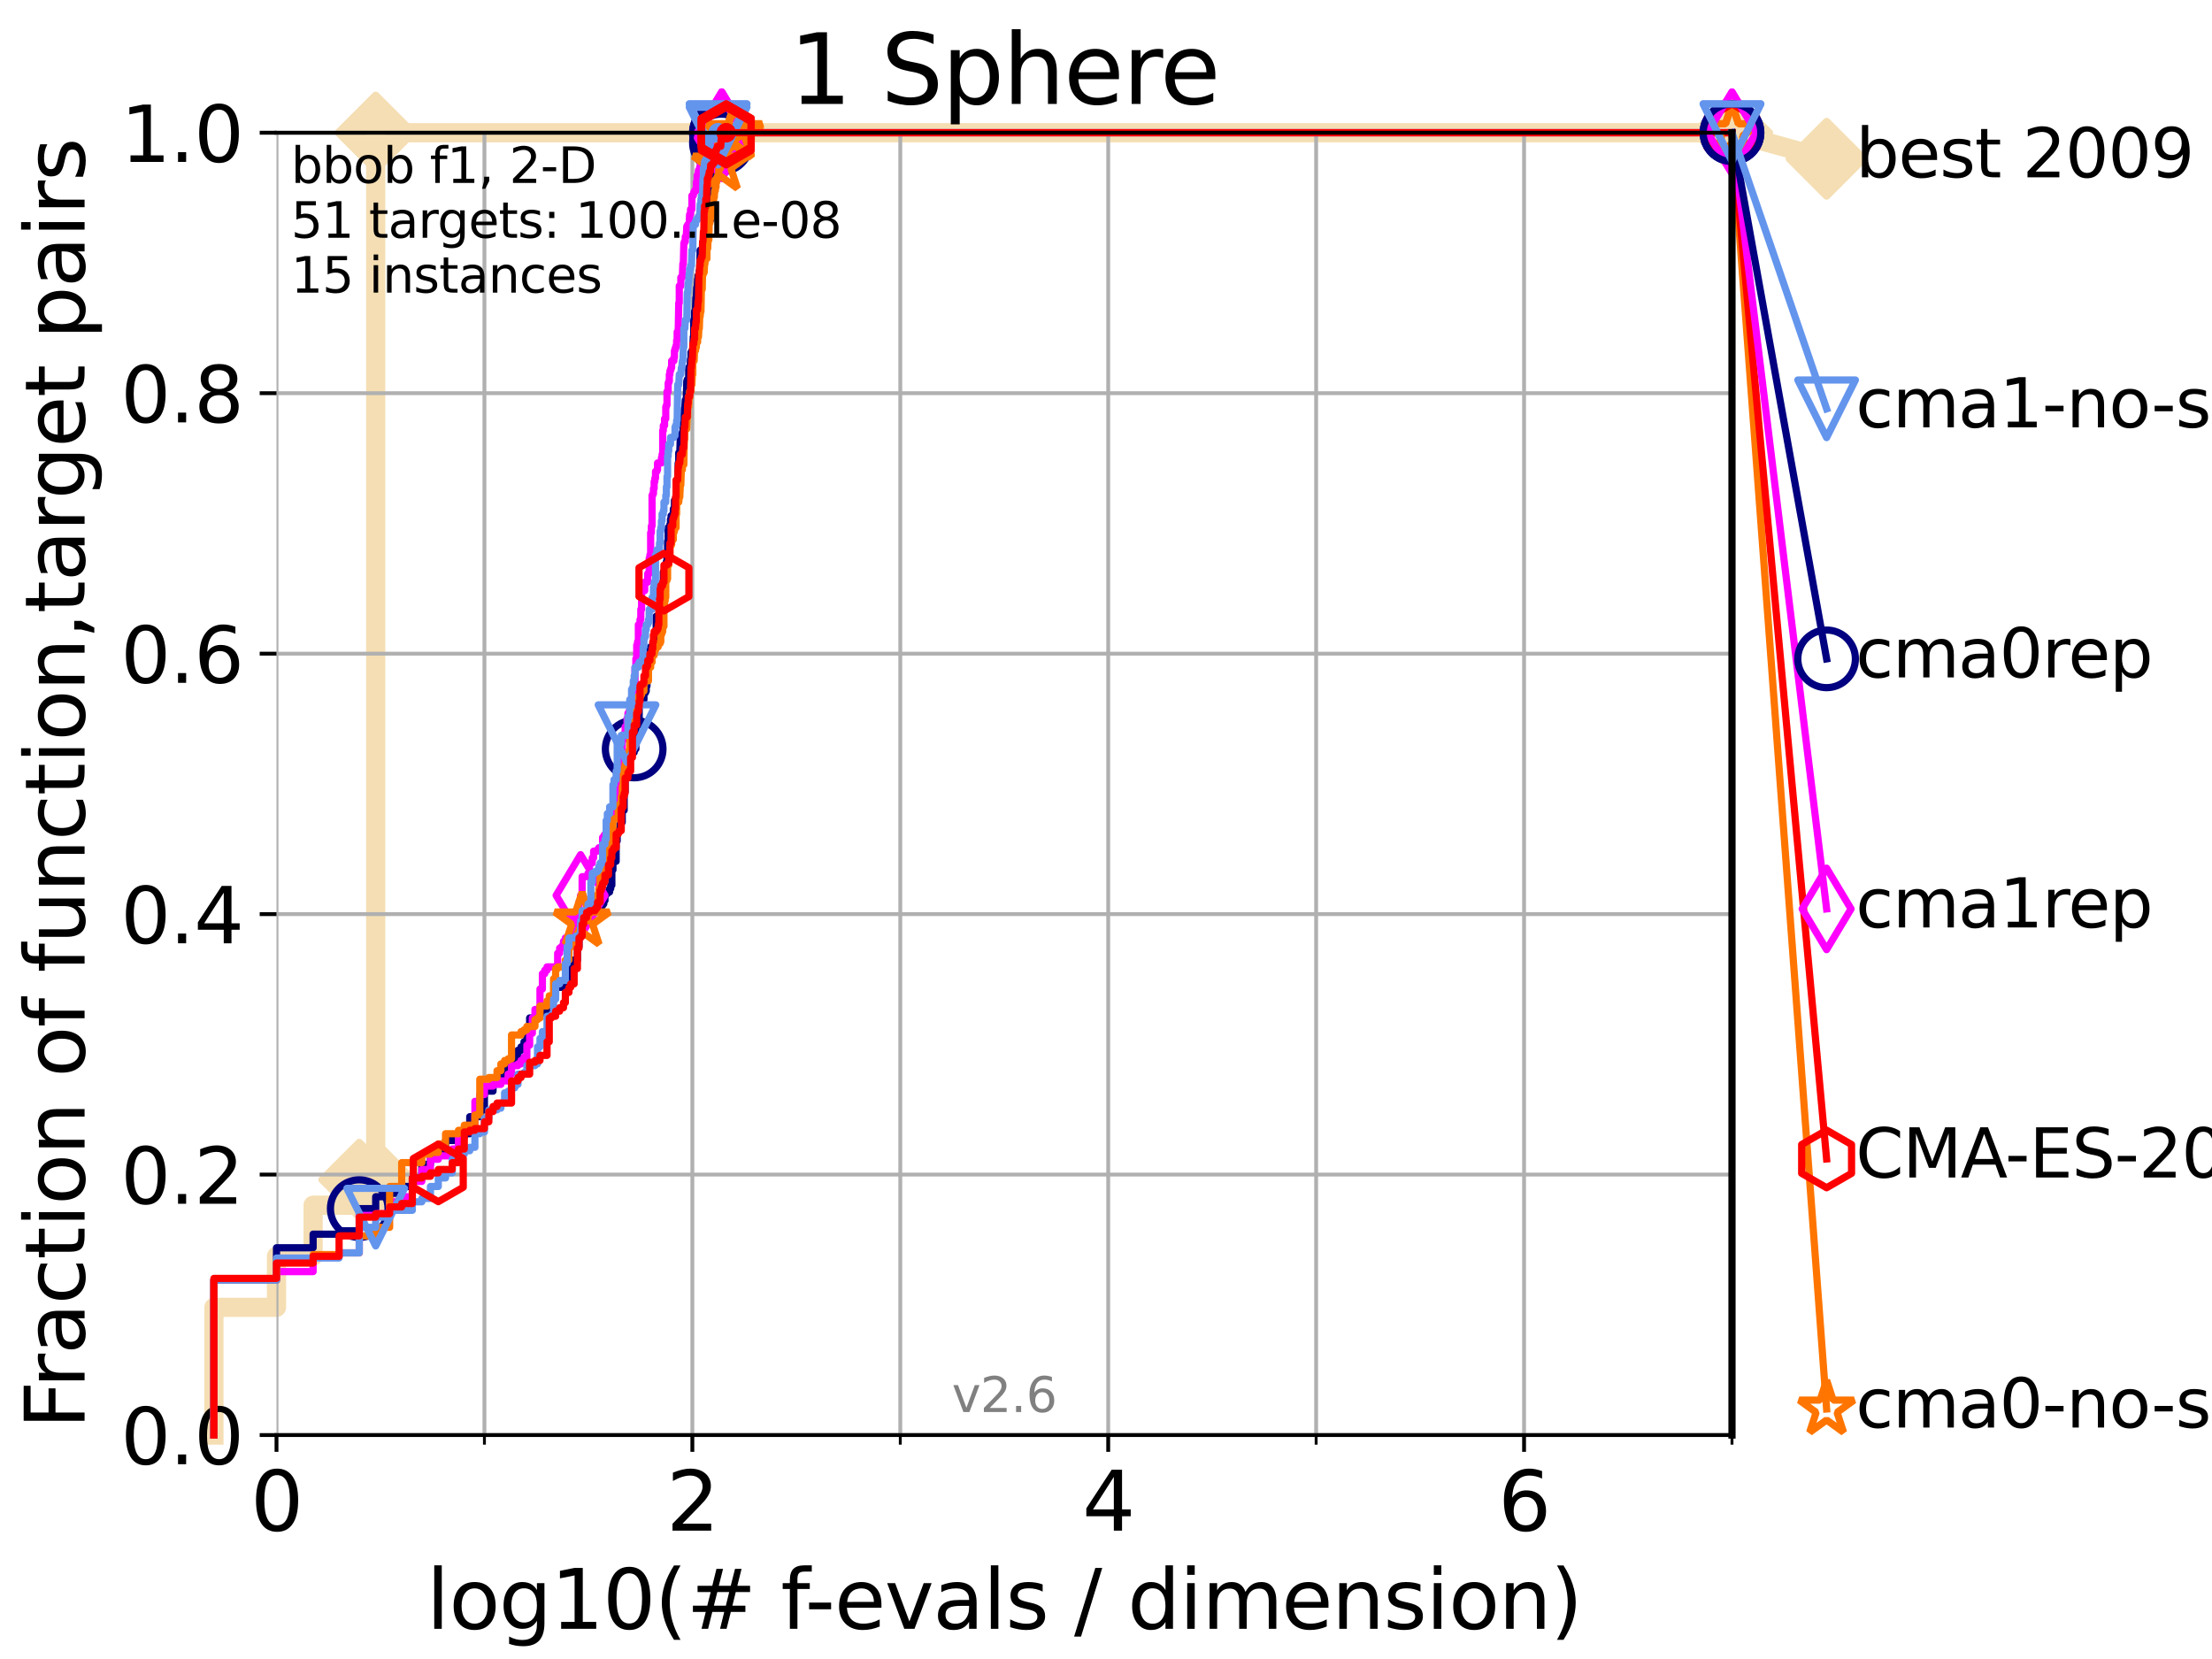 <?xml version="1.0" encoding="utf-8" standalone="no"?>
<!DOCTYPE svg PUBLIC "-//W3C//DTD SVG 1.1//EN"
  "http://www.w3.org/Graphics/SVG/1.1/DTD/svg11.dtd">
<svg xmlns:xlink="http://www.w3.org/1999/xlink" width="460.8pt" height="345.6pt" viewBox="0 0 460.8 345.6" xmlns="http://www.w3.org/2000/svg" version="1.1">
 <defs>
  <style type="text/css">*{stroke-linejoin: round; stroke-linecap: butt}</style>
 </defs>
 <g id="figure_1">
  <g id="patch_1">
   <path d="M 0 345.6 
L 460.8 345.6 
L 460.8 0 
L 0 0 
z
" style="fill: #ffffff"/>
  </g>
  <g id="axes_1">
   <g id="patch_2">
    <path d="M 57.6 298.944 
L 360.806 298.944 
L 360.806 27.648 
L 57.6 27.648 
z
" style="fill: #ffffff"/>
   </g>
   <g id="line2d_1">
    <path d="M 44.561 298.944 
L 44.561 272.346 
L 57.6 272.346 
L 57.6 261.707 
L 65.227 261.707 
L 65.227 251.068 
L 74.837 251.068 
L 74.837 245.749 
L 78.267 245.749 
L 78.267 27.648 
L 360.806 27.648 
" style="fill: none; stroke: #f5deb3; stroke-width: 4; stroke-linecap: square"/>
   </g>
   <g id="line2d_2">
    <defs>
     <path id="md0e52bc723" d="M -0 7.778 
L 7.778 0 
L 0 -7.778 
L -7.778 -0 
z
" style="stroke: #f5deb3; stroke-width: 1.5; stroke-linejoin: miter"/>
    </defs>
    <g>
     <use xlink:href="#md0e52bc723" x="74.837" y="245.749" style="fill: #f5deb3; stroke: #f5deb3; stroke-width: 1.5; stroke-linejoin: miter"/>
     <use xlink:href="#md0e52bc723" x="78.267" y="245.749" style="fill: #f5deb3; stroke: #f5deb3; stroke-width: 1.5; stroke-linejoin: miter"/>
     <use xlink:href="#md0e52bc723" x="78.267" y="245.749" style="fill: #f5deb3; stroke: #f5deb3; stroke-width: 1.5; stroke-linejoin: miter"/>
     <use xlink:href="#md0e52bc723" x="78.267" y="27.648" style="fill: #f5deb3; stroke: #f5deb3; stroke-width: 1.5; stroke-linejoin: miter"/>
     <use xlink:href="#md0e52bc723" x="78.267" y="27.648" style="fill: #f5deb3; stroke: #f5deb3; stroke-width: 1.5; stroke-linejoin: miter"/>
     <use xlink:href="#md0e52bc723" x="360.806" y="27.648" style="fill: #f5deb3; stroke: #f5deb3; stroke-width: 1.5; stroke-linejoin: miter"/>
    </g>
   </g>
   <g id="line2d_3">
    <path style="fill: none; stroke: #f5deb3; stroke-width: 4; stroke-linecap: square"/>
    <g/>
   </g>
   <g id="line2d_4">
    <path d="M 360.806 27.648 
L 380.515 33.074 
" style="fill: none; stroke: #f5deb3; stroke-width: 4; stroke-linecap: square"/>
    <g>
     <use xlink:href="#md0e52bc723" x="360.806" y="27.648" style="fill: #f5deb3; stroke: #f5deb3; stroke-width: 1.5; stroke-linejoin: miter"/>
     <use xlink:href="#md0e52bc723" x="380.515" y="33.074" style="fill: #f5deb3; stroke: #f5deb3; stroke-width: 1.5; stroke-linejoin: miter"/>
    </g>
   </g>
   <g id="matplotlib.axis_1">
    <g id="xtick_1">
     <g id="line2d_5">
      <path d="M 57.6 298.944 
L 57.6 27.648 
" clip-path="url(#p79808e6bf8)" style="fill: none; stroke: #b0b0b0; stroke-width: 0.8; stroke-linecap: square"/>
     </g>
     <g id="line2d_6">
      <defs>
       <path id="m5ab811d788" d="M 0 0 
L 0 3.5 
" style="stroke: #000000; stroke-width: 0.8"/>
      </defs>
      <g>
       <use xlink:href="#m5ab811d788" x="57.6" y="298.944" style="stroke: #000000; stroke-width: 0.8"/>
      </g>
     </g>
     <g id="text_1">
      <!-- 0 -->
      <g transform="translate(52.192 318.861)scale(0.17 -0.17)">
       <defs>
        <path id="DejaVuSans-30" d="M 2034 4250 
Q 1547 4250 1301 3770 
Q 1056 3291 1056 2328 
Q 1056 1369 1301 889 
Q 1547 409 2034 409 
Q 2525 409 2770 889 
Q 3016 1369 3016 2328 
Q 3016 3291 2770 3770 
Q 2525 4250 2034 4250 
z
M 2034 4750 
Q 2819 4750 3233 4129 
Q 3647 3509 3647 2328 
Q 3647 1150 3233 529 
Q 2819 -91 2034 -91 
Q 1250 -91 836 529 
Q 422 1150 422 2328 
Q 422 3509 836 4129 
Q 1250 4750 2034 4750 
z
" transform="scale(0.016)"/>
       </defs>
       <use xlink:href="#DejaVuSans-30"/>
      </g>
     </g>
    </g>
    <g id="xtick_2">
     <g id="line2d_7">
      <path d="M 144.23 298.944 
L 144.23 27.648 
" clip-path="url(#p79808e6bf8)" style="fill: none; stroke: #b0b0b0; stroke-width: 0.8; stroke-linecap: square"/>
     </g>
     <g id="line2d_8">
      <g>
       <use xlink:href="#m5ab811d788" x="144.23" y="298.944" style="stroke: #000000; stroke-width: 0.8"/>
      </g>
     </g>
     <g id="text_2">
      <!-- 2 -->
      <g transform="translate(138.822 318.861)scale(0.17 -0.17)">
       <defs>
        <path id="DejaVuSans-32" d="M 1228 531 
L 3431 531 
L 3431 0 
L 469 0 
L 469 531 
Q 828 903 1448 1529 
Q 2069 2156 2228 2338 
Q 2531 2678 2651 2914 
Q 2772 3150 2772 3378 
Q 2772 3750 2511 3984 
Q 2250 4219 1831 4219 
Q 1534 4219 1204 4116 
Q 875 4013 500 3803 
L 500 4441 
Q 881 4594 1212 4672 
Q 1544 4750 1819 4750 
Q 2544 4750 2975 4387 
Q 3406 4025 3406 3419 
Q 3406 3131 3298 2873 
Q 3191 2616 2906 2266 
Q 2828 2175 2409 1742 
Q 1991 1309 1228 531 
z
" transform="scale(0.016)"/>
       </defs>
       <use xlink:href="#DejaVuSans-32"/>
      </g>
     </g>
    </g>
    <g id="xtick_3">
     <g id="line2d_9">
      <path d="M 230.861 298.944 
L 230.861 27.648 
" clip-path="url(#p79808e6bf8)" style="fill: none; stroke: #b0b0b0; stroke-width: 0.8; stroke-linecap: square"/>
     </g>
     <g id="line2d_10">
      <g>
       <use xlink:href="#m5ab811d788" x="230.861" y="298.944" style="stroke: #000000; stroke-width: 0.8"/>
      </g>
     </g>
     <g id="text_3">
      <!-- 4 -->
      <g transform="translate(225.453 318.861)scale(0.17 -0.17)">
       <defs>
        <path id="DejaVuSans-34" d="M 2419 4116 
L 825 1625 
L 2419 1625 
L 2419 4116 
z
M 2253 4666 
L 3047 4666 
L 3047 1625 
L 3713 1625 
L 3713 1100 
L 3047 1100 
L 3047 0 
L 2419 0 
L 2419 1100 
L 313 1100 
L 313 1709 
L 2253 4666 
z
" transform="scale(0.016)"/>
       </defs>
       <use xlink:href="#DejaVuSans-34"/>
      </g>
     </g>
    </g>
    <g id="xtick_4">
     <g id="line2d_11">
      <path d="M 317.491 298.944 
L 317.491 27.648 
" clip-path="url(#p79808e6bf8)" style="fill: none; stroke: #b0b0b0; stroke-width: 0.8; stroke-linecap: square"/>
     </g>
     <g id="line2d_12">
      <g>
       <use xlink:href="#m5ab811d788" x="317.491" y="298.944" style="stroke: #000000; stroke-width: 0.8"/>
      </g>
     </g>
     <g id="text_4">
      <!-- 6 -->
      <g transform="translate(312.083 318.861)scale(0.17 -0.17)">
       <defs>
        <path id="DejaVuSans-36" d="M 2113 2584 
Q 1688 2584 1439 2293 
Q 1191 2003 1191 1497 
Q 1191 994 1439 701 
Q 1688 409 2113 409 
Q 2538 409 2786 701 
Q 3034 994 3034 1497 
Q 3034 2003 2786 2293 
Q 2538 2584 2113 2584 
z
M 3366 4563 
L 3366 3988 
Q 3128 4100 2886 4159 
Q 2644 4219 2406 4219 
Q 1781 4219 1451 3797 
Q 1122 3375 1075 2522 
Q 1259 2794 1537 2939 
Q 1816 3084 2150 3084 
Q 2853 3084 3261 2657 
Q 3669 2231 3669 1497 
Q 3669 778 3244 343 
Q 2819 -91 2113 -91 
Q 1303 -91 875 529 
Q 447 1150 447 2328 
Q 447 3434 972 4092 
Q 1497 4750 2381 4750 
Q 2619 4750 2861 4703 
Q 3103 4656 3366 4563 
z
" transform="scale(0.016)"/>
       </defs>
       <use xlink:href="#DejaVuSans-36"/>
      </g>
     </g>
    </g>
    <g id="xtick_5">
     <g id="line2d_13">
      <path d="M 100.915 298.944 
L 100.915 27.648 
" clip-path="url(#p79808e6bf8)" style="fill: none; stroke: #b0b0b0; stroke-width: 0.8; stroke-linecap: square"/>
     </g>
     <g id="line2d_14">
      <defs>
       <path id="mf251e5e778" d="M 0 0 
L 0 2 
" style="stroke: #000000; stroke-width: 0.6"/>
      </defs>
      <g>
       <use xlink:href="#mf251e5e778" x="100.915" y="298.944" style="stroke: #000000; stroke-width: 0.6"/>
      </g>
     </g>
    </g>
    <g id="xtick_6">
     <g id="line2d_15">
      <path d="M 187.546 298.944 
L 187.546 27.648 
" clip-path="url(#p79808e6bf8)" style="fill: none; stroke: #b0b0b0; stroke-width: 0.8; stroke-linecap: square"/>
     </g>
     <g id="line2d_16">
      <g>
       <use xlink:href="#mf251e5e778" x="187.546" y="298.944" style="stroke: #000000; stroke-width: 0.6"/>
      </g>
     </g>
    </g>
    <g id="xtick_7">
     <g id="line2d_17">
      <path d="M 274.176 298.944 
L 274.176 27.648 
" clip-path="url(#p79808e6bf8)" style="fill: none; stroke: #b0b0b0; stroke-width: 0.8; stroke-linecap: square"/>
     </g>
     <g id="line2d_18">
      <g>
       <use xlink:href="#mf251e5e778" x="274.176" y="298.944" style="stroke: #000000; stroke-width: 0.6"/>
      </g>
     </g>
    </g>
    <g id="xtick_8">
     <g id="line2d_19">
      <path d="M 360.806 298.944 
L 360.806 27.648 
" clip-path="url(#p79808e6bf8)" style="fill: none; stroke: #b0b0b0; stroke-width: 0.8; stroke-linecap: square"/>
     </g>
     <g id="line2d_20">
      <g>
       <use xlink:href="#mf251e5e778" x="360.806" y="298.944" style="stroke: #000000; stroke-width: 0.6"/>
      </g>
     </g>
    </g>
    <g id="text_5">
     <!-- log10(# f-evals / dimension) -->
     <g transform="translate(88.823 339.314)scale(0.17 -0.17)">
      <defs>
       <path id="DejaVuSans-6c" d="M 603 4863 
L 1178 4863 
L 1178 0 
L 603 0 
L 603 4863 
z
" transform="scale(0.016)"/>
       <path id="DejaVuSans-6f" d="M 1959 3097 
Q 1497 3097 1228 2736 
Q 959 2375 959 1747 
Q 959 1119 1226 758 
Q 1494 397 1959 397 
Q 2419 397 2687 759 
Q 2956 1122 2956 1747 
Q 2956 2369 2687 2733 
Q 2419 3097 1959 3097 
z
M 1959 3584 
Q 2709 3584 3137 3096 
Q 3566 2609 3566 1747 
Q 3566 888 3137 398 
Q 2709 -91 1959 -91 
Q 1206 -91 779 398 
Q 353 888 353 1747 
Q 353 2609 779 3096 
Q 1206 3584 1959 3584 
z
" transform="scale(0.016)"/>
       <path id="DejaVuSans-67" d="M 2906 1791 
Q 2906 2416 2648 2759 
Q 2391 3103 1925 3103 
Q 1463 3103 1205 2759 
Q 947 2416 947 1791 
Q 947 1169 1205 825 
Q 1463 481 1925 481 
Q 2391 481 2648 825 
Q 2906 1169 2906 1791 
z
M 3481 434 
Q 3481 -459 3084 -895 
Q 2688 -1331 1869 -1331 
Q 1566 -1331 1297 -1286 
Q 1028 -1241 775 -1147 
L 775 -588 
Q 1028 -725 1275 -790 
Q 1522 -856 1778 -856 
Q 2344 -856 2625 -561 
Q 2906 -266 2906 331 
L 2906 616 
Q 2728 306 2450 153 
Q 2172 0 1784 0 
Q 1141 0 747 490 
Q 353 981 353 1791 
Q 353 2603 747 3093 
Q 1141 3584 1784 3584 
Q 2172 3584 2450 3431 
Q 2728 3278 2906 2969 
L 2906 3500 
L 3481 3500 
L 3481 434 
z
" transform="scale(0.016)"/>
       <path id="DejaVuSans-31" d="M 794 531 
L 1825 531 
L 1825 4091 
L 703 3866 
L 703 4441 
L 1819 4666 
L 2450 4666 
L 2450 531 
L 3481 531 
L 3481 0 
L 794 0 
L 794 531 
z
" transform="scale(0.016)"/>
       <path id="DejaVuSans-28" d="M 1984 4856 
Q 1566 4138 1362 3434 
Q 1159 2731 1159 2009 
Q 1159 1288 1364 580 
Q 1569 -128 1984 -844 
L 1484 -844 
Q 1016 -109 783 600 
Q 550 1309 550 2009 
Q 550 2706 781 3412 
Q 1013 4119 1484 4856 
L 1984 4856 
z
" transform="scale(0.016)"/>
       <path id="DejaVuSans-23" d="M 3272 2816 
L 2363 2816 
L 2100 1772 
L 3016 1772 
L 3272 2816 
z
M 2803 4594 
L 2478 3297 
L 3391 3297 
L 3719 4594 
L 4219 4594 
L 3897 3297 
L 4872 3297 
L 4872 2816 
L 3775 2816 
L 3519 1772 
L 4513 1772 
L 4513 1294 
L 3397 1294 
L 3072 0 
L 2572 0 
L 2894 1294 
L 1978 1294 
L 1656 0 
L 1153 0 
L 1478 1294 
L 494 1294 
L 494 1772 
L 1594 1772 
L 1856 2816 
L 850 2816 
L 850 3297 
L 1978 3297 
L 2297 4594 
L 2803 4594 
z
" transform="scale(0.016)"/>
       <path id="DejaVuSans-20" transform="scale(0.016)"/>
       <path id="DejaVuSans-66" d="M 2375 4863 
L 2375 4384 
L 1825 4384 
Q 1516 4384 1395 4259 
Q 1275 4134 1275 3809 
L 1275 3500 
L 2222 3500 
L 2222 3053 
L 1275 3053 
L 1275 0 
L 697 0 
L 697 3053 
L 147 3053 
L 147 3500 
L 697 3500 
L 697 3744 
Q 697 4328 969 4595 
Q 1241 4863 1831 4863 
L 2375 4863 
z
" transform="scale(0.016)"/>
       <path id="DejaVuSans-2d" d="M 313 2009 
L 1997 2009 
L 1997 1497 
L 313 1497 
L 313 2009 
z
" transform="scale(0.016)"/>
       <path id="DejaVuSans-65" d="M 3597 1894 
L 3597 1613 
L 953 1613 
Q 991 1019 1311 708 
Q 1631 397 2203 397 
Q 2534 397 2845 478 
Q 3156 559 3463 722 
L 3463 178 
Q 3153 47 2828 -22 
Q 2503 -91 2169 -91 
Q 1331 -91 842 396 
Q 353 884 353 1716 
Q 353 2575 817 3079 
Q 1281 3584 2069 3584 
Q 2775 3584 3186 3129 
Q 3597 2675 3597 1894 
z
M 3022 2063 
Q 3016 2534 2758 2815 
Q 2500 3097 2075 3097 
Q 1594 3097 1305 2825 
Q 1016 2553 972 2059 
L 3022 2063 
z
" transform="scale(0.016)"/>
       <path id="DejaVuSans-76" d="M 191 3500 
L 800 3500 
L 1894 563 
L 2988 3500 
L 3597 3500 
L 2284 0 
L 1503 0 
L 191 3500 
z
" transform="scale(0.016)"/>
       <path id="DejaVuSans-61" d="M 2194 1759 
Q 1497 1759 1228 1600 
Q 959 1441 959 1056 
Q 959 750 1161 570 
Q 1363 391 1709 391 
Q 2188 391 2477 730 
Q 2766 1069 2766 1631 
L 2766 1759 
L 2194 1759 
z
M 3341 1997 
L 3341 0 
L 2766 0 
L 2766 531 
Q 2569 213 2275 61 
Q 1981 -91 1556 -91 
Q 1019 -91 701 211 
Q 384 513 384 1019 
Q 384 1609 779 1909 
Q 1175 2209 1959 2209 
L 2766 2209 
L 2766 2266 
Q 2766 2663 2505 2880 
Q 2244 3097 1772 3097 
Q 1472 3097 1187 3025 
Q 903 2953 641 2809 
L 641 3341 
Q 956 3463 1253 3523 
Q 1550 3584 1831 3584 
Q 2591 3584 2966 3190 
Q 3341 2797 3341 1997 
z
" transform="scale(0.016)"/>
       <path id="DejaVuSans-73" d="M 2834 3397 
L 2834 2853 
Q 2591 2978 2328 3040 
Q 2066 3103 1784 3103 
Q 1356 3103 1142 2972 
Q 928 2841 928 2578 
Q 928 2378 1081 2264 
Q 1234 2150 1697 2047 
L 1894 2003 
Q 2506 1872 2764 1633 
Q 3022 1394 3022 966 
Q 3022 478 2636 193 
Q 2250 -91 1575 -91 
Q 1294 -91 989 -36 
Q 684 19 347 128 
L 347 722 
Q 666 556 975 473 
Q 1284 391 1588 391 
Q 1994 391 2212 530 
Q 2431 669 2431 922 
Q 2431 1156 2273 1281 
Q 2116 1406 1581 1522 
L 1381 1569 
Q 847 1681 609 1914 
Q 372 2147 372 2553 
Q 372 3047 722 3315 
Q 1072 3584 1716 3584 
Q 2034 3584 2315 3537 
Q 2597 3491 2834 3397 
z
" transform="scale(0.016)"/>
       <path id="DejaVuSans-2f" d="M 1625 4666 
L 2156 4666 
L 531 -594 
L 0 -594 
L 1625 4666 
z
" transform="scale(0.016)"/>
       <path id="DejaVuSans-64" d="M 2906 2969 
L 2906 4863 
L 3481 4863 
L 3481 0 
L 2906 0 
L 2906 525 
Q 2725 213 2448 61 
Q 2172 -91 1784 -91 
Q 1150 -91 751 415 
Q 353 922 353 1747 
Q 353 2572 751 3078 
Q 1150 3584 1784 3584 
Q 2172 3584 2448 3432 
Q 2725 3281 2906 2969 
z
M 947 1747 
Q 947 1113 1208 752 
Q 1469 391 1925 391 
Q 2381 391 2643 752 
Q 2906 1113 2906 1747 
Q 2906 2381 2643 2742 
Q 2381 3103 1925 3103 
Q 1469 3103 1208 2742 
Q 947 2381 947 1747 
z
" transform="scale(0.016)"/>
       <path id="DejaVuSans-69" d="M 603 3500 
L 1178 3500 
L 1178 0 
L 603 0 
L 603 3500 
z
M 603 4863 
L 1178 4863 
L 1178 4134 
L 603 4134 
L 603 4863 
z
" transform="scale(0.016)"/>
       <path id="DejaVuSans-6d" d="M 3328 2828 
Q 3544 3216 3844 3400 
Q 4144 3584 4550 3584 
Q 5097 3584 5394 3201 
Q 5691 2819 5691 2113 
L 5691 0 
L 5113 0 
L 5113 2094 
Q 5113 2597 4934 2840 
Q 4756 3084 4391 3084 
Q 3944 3084 3684 2787 
Q 3425 2491 3425 1978 
L 3425 0 
L 2847 0 
L 2847 2094 
Q 2847 2600 2669 2842 
Q 2491 3084 2119 3084 
Q 1678 3084 1418 2786 
Q 1159 2488 1159 1978 
L 1159 0 
L 581 0 
L 581 3500 
L 1159 3500 
L 1159 2956 
Q 1356 3278 1631 3431 
Q 1906 3584 2284 3584 
Q 2666 3584 2933 3390 
Q 3200 3197 3328 2828 
z
" transform="scale(0.016)"/>
       <path id="DejaVuSans-6e" d="M 3513 2113 
L 3513 0 
L 2938 0 
L 2938 2094 
Q 2938 2591 2744 2837 
Q 2550 3084 2163 3084 
Q 1697 3084 1428 2787 
Q 1159 2491 1159 1978 
L 1159 0 
L 581 0 
L 581 3500 
L 1159 3500 
L 1159 2956 
Q 1366 3272 1645 3428 
Q 1925 3584 2291 3584 
Q 2894 3584 3203 3211 
Q 3513 2838 3513 2113 
z
" transform="scale(0.016)"/>
       <path id="DejaVuSans-29" d="M 513 4856 
L 1013 4856 
Q 1481 4119 1714 3412 
Q 1947 2706 1947 2009 
Q 1947 1309 1714 600 
Q 1481 -109 1013 -844 
L 513 -844 
Q 928 -128 1133 580 
Q 1338 1288 1338 2009 
Q 1338 2731 1133 3434 
Q 928 4138 513 4856 
z
" transform="scale(0.016)"/>
      </defs>
      <use xlink:href="#DejaVuSans-6c"/>
      <use xlink:href="#DejaVuSans-6f" x="27.783"/>
      <use xlink:href="#DejaVuSans-67" x="88.965"/>
      <use xlink:href="#DejaVuSans-31" x="152.441"/>
      <use xlink:href="#DejaVuSans-30" x="216.064"/>
      <use xlink:href="#DejaVuSans-28" x="279.688"/>
      <use xlink:href="#DejaVuSans-23" x="318.701"/>
      <use xlink:href="#DejaVuSans-20" x="402.49"/>
      <use xlink:href="#DejaVuSans-66" x="434.277"/>
      <use xlink:href="#DejaVuSans-2d" x="463.982"/>
      <use xlink:href="#DejaVuSans-65" x="500.066"/>
      <use xlink:href="#DejaVuSans-76" x="561.59"/>
      <use xlink:href="#DejaVuSans-61" x="620.77"/>
      <use xlink:href="#DejaVuSans-6c" x="682.049"/>
      <use xlink:href="#DejaVuSans-73" x="709.832"/>
      <use xlink:href="#DejaVuSans-20" x="761.932"/>
      <use xlink:href="#DejaVuSans-2f" x="793.719"/>
      <use xlink:href="#DejaVuSans-20" x="827.41"/>
      <use xlink:href="#DejaVuSans-64" x="859.197"/>
      <use xlink:href="#DejaVuSans-69" x="922.674"/>
      <use xlink:href="#DejaVuSans-6d" x="950.457"/>
      <use xlink:href="#DejaVuSans-65" x="1047.869"/>
      <use xlink:href="#DejaVuSans-6e" x="1109.393"/>
      <use xlink:href="#DejaVuSans-73" x="1172.771"/>
      <use xlink:href="#DejaVuSans-69" x="1224.871"/>
      <use xlink:href="#DejaVuSans-6f" x="1252.654"/>
      <use xlink:href="#DejaVuSans-6e" x="1313.836"/>
      <use xlink:href="#DejaVuSans-29" x="1377.215"/>
     </g>
    </g>
   </g>
   <g id="matplotlib.axis_2">
    <g id="ytick_1">
     <g id="line2d_21">
      <path d="M 57.6 298.944 
L 360.806 298.944 
" clip-path="url(#p79808e6bf8)" style="fill: none; stroke: #b0b0b0; stroke-width: 0.8; stroke-linecap: square"/>
     </g>
     <g id="line2d_22">
      <defs>
       <path id="mf4fdf50a55" d="M 0 0 
L -3.5 0 
" style="stroke: #000000; stroke-width: 0.8"/>
      </defs>
      <g>
       <use xlink:href="#mf4fdf50a55" x="57.6" y="298.944" style="stroke: #000000; stroke-width: 0.8"/>
      </g>
     </g>
     <g id="text_6">
      <!-- 0.0 -->
      <g transform="translate(25.155 305.023)scale(0.16 -0.16)">
       <defs>
        <path id="DejaVuSans-2e" d="M 684 794 
L 1344 794 
L 1344 0 
L 684 0 
L 684 794 
z
" transform="scale(0.016)"/>
       </defs>
       <use xlink:href="#DejaVuSans-30"/>
       <use xlink:href="#DejaVuSans-2e" x="63.623"/>
       <use xlink:href="#DejaVuSans-30" x="95.41"/>
      </g>
     </g>
    </g>
    <g id="ytick_2">
     <g id="line2d_23">
      <path d="M 57.6 244.685 
L 360.806 244.685 
" clip-path="url(#p79808e6bf8)" style="fill: none; stroke: #b0b0b0; stroke-width: 0.8; stroke-linecap: square"/>
     </g>
     <g id="line2d_24">
      <g>
       <use xlink:href="#mf4fdf50a55" x="57.6" y="244.685" style="stroke: #000000; stroke-width: 0.8"/>
      </g>
     </g>
     <g id="text_7">
      <!-- 0.2 -->
      <g transform="translate(25.155 250.764)scale(0.16 -0.16)">
       <use xlink:href="#DejaVuSans-30"/>
       <use xlink:href="#DejaVuSans-2e" x="63.623"/>
       <use xlink:href="#DejaVuSans-32" x="95.41"/>
      </g>
     </g>
    </g>
    <g id="ytick_3">
     <g id="line2d_25">
      <path d="M 57.6 190.426 
L 360.806 190.426 
" clip-path="url(#p79808e6bf8)" style="fill: none; stroke: #b0b0b0; stroke-width: 0.8; stroke-linecap: square"/>
     </g>
     <g id="line2d_26">
      <g>
       <use xlink:href="#mf4fdf50a55" x="57.6" y="190.426" style="stroke: #000000; stroke-width: 0.8"/>
      </g>
     </g>
     <g id="text_8">
      <!-- 0.4 -->
      <g transform="translate(25.155 196.504)scale(0.16 -0.16)">
       <use xlink:href="#DejaVuSans-30"/>
       <use xlink:href="#DejaVuSans-2e" x="63.623"/>
       <use xlink:href="#DejaVuSans-34" x="95.41"/>
      </g>
     </g>
    </g>
    <g id="ytick_4">
     <g id="line2d_27">
      <path d="M 57.6 136.166 
L 360.806 136.166 
" clip-path="url(#p79808e6bf8)" style="fill: none; stroke: #b0b0b0; stroke-width: 0.8; stroke-linecap: square"/>
     </g>
     <g id="line2d_28">
      <g>
       <use xlink:href="#mf4fdf50a55" x="57.6" y="136.166" style="stroke: #000000; stroke-width: 0.8"/>
      </g>
     </g>
     <g id="text_9">
      <!-- 0.6 -->
      <g transform="translate(25.155 142.245)scale(0.16 -0.16)">
       <use xlink:href="#DejaVuSans-30"/>
       <use xlink:href="#DejaVuSans-2e" x="63.623"/>
       <use xlink:href="#DejaVuSans-36" x="95.41"/>
      </g>
     </g>
    </g>
    <g id="ytick_5">
     <g id="line2d_29">
      <path d="M 57.6 81.907 
L 360.806 81.907 
" clip-path="url(#p79808e6bf8)" style="fill: none; stroke: #b0b0b0; stroke-width: 0.8; stroke-linecap: square"/>
     </g>
     <g id="line2d_30">
      <g>
       <use xlink:href="#mf4fdf50a55" x="57.6" y="81.907" style="stroke: #000000; stroke-width: 0.8"/>
      </g>
     </g>
     <g id="text_10">
      <!-- 0.8 -->
      <g transform="translate(25.155 87.986)scale(0.16 -0.16)">
       <defs>
        <path id="DejaVuSans-38" d="M 2034 2216 
Q 1584 2216 1326 1975 
Q 1069 1734 1069 1313 
Q 1069 891 1326 650 
Q 1584 409 2034 409 
Q 2484 409 2743 651 
Q 3003 894 3003 1313 
Q 3003 1734 2745 1975 
Q 2488 2216 2034 2216 
z
M 1403 2484 
Q 997 2584 770 2862 
Q 544 3141 544 3541 
Q 544 4100 942 4425 
Q 1341 4750 2034 4750 
Q 2731 4750 3128 4425 
Q 3525 4100 3525 3541 
Q 3525 3141 3298 2862 
Q 3072 2584 2669 2484 
Q 3125 2378 3379 2068 
Q 3634 1759 3634 1313 
Q 3634 634 3220 271 
Q 2806 -91 2034 -91 
Q 1263 -91 848 271 
Q 434 634 434 1313 
Q 434 1759 690 2068 
Q 947 2378 1403 2484 
z
M 1172 3481 
Q 1172 3119 1398 2916 
Q 1625 2713 2034 2713 
Q 2441 2713 2670 2916 
Q 2900 3119 2900 3481 
Q 2900 3844 2670 4047 
Q 2441 4250 2034 4250 
Q 1625 4250 1398 4047 
Q 1172 3844 1172 3481 
z
" transform="scale(0.016)"/>
       </defs>
       <use xlink:href="#DejaVuSans-30"/>
       <use xlink:href="#DejaVuSans-2e" x="63.623"/>
       <use xlink:href="#DejaVuSans-38" x="95.41"/>
      </g>
     </g>
    </g>
    <g id="ytick_6">
     <g id="line2d_31">
      <path d="M 57.6 27.648 
L 360.806 27.648 
" clip-path="url(#p79808e6bf8)" style="fill: none; stroke: #b0b0b0; stroke-width: 0.8; stroke-linecap: square"/>
     </g>
     <g id="line2d_32">
      <g>
       <use xlink:href="#mf4fdf50a55" x="57.6" y="27.648" style="stroke: #000000; stroke-width: 0.8"/>
      </g>
     </g>
     <g id="text_11">
      <!-- 1.0 -->
      <g transform="translate(25.155 33.727)scale(0.16 -0.16)">
       <use xlink:href="#DejaVuSans-31"/>
       <use xlink:href="#DejaVuSans-2e" x="63.623"/>
       <use xlink:href="#DejaVuSans-30" x="95.41"/>
      </g>
     </g>
    </g>
    <g id="text_12">
     <!-- Fraction of function,target pairs -->
     <g transform="translate(17.62 297.681)rotate(-90)scale(0.17 -0.17)">
      <defs>
       <path id="DejaVuSans-46" d="M 628 4666 
L 3309 4666 
L 3309 4134 
L 1259 4134 
L 1259 2759 
L 3109 2759 
L 3109 2228 
L 1259 2228 
L 1259 0 
L 628 0 
L 628 4666 
z
" transform="scale(0.016)"/>
       <path id="DejaVuSans-72" d="M 2631 2963 
Q 2534 3019 2420 3045 
Q 2306 3072 2169 3072 
Q 1681 3072 1420 2755 
Q 1159 2438 1159 1844 
L 1159 0 
L 581 0 
L 581 3500 
L 1159 3500 
L 1159 2956 
Q 1341 3275 1631 3429 
Q 1922 3584 2338 3584 
Q 2397 3584 2469 3576 
Q 2541 3569 2628 3553 
L 2631 2963 
z
" transform="scale(0.016)"/>
       <path id="DejaVuSans-63" d="M 3122 3366 
L 3122 2828 
Q 2878 2963 2633 3030 
Q 2388 3097 2138 3097 
Q 1578 3097 1268 2742 
Q 959 2388 959 1747 
Q 959 1106 1268 751 
Q 1578 397 2138 397 
Q 2388 397 2633 464 
Q 2878 531 3122 666 
L 3122 134 
Q 2881 22 2623 -34 
Q 2366 -91 2075 -91 
Q 1284 -91 818 406 
Q 353 903 353 1747 
Q 353 2603 823 3093 
Q 1294 3584 2113 3584 
Q 2378 3584 2631 3529 
Q 2884 3475 3122 3366 
z
" transform="scale(0.016)"/>
       <path id="DejaVuSans-74" d="M 1172 4494 
L 1172 3500 
L 2356 3500 
L 2356 3053 
L 1172 3053 
L 1172 1153 
Q 1172 725 1289 603 
Q 1406 481 1766 481 
L 2356 481 
L 2356 0 
L 1766 0 
Q 1100 0 847 248 
Q 594 497 594 1153 
L 594 3053 
L 172 3053 
L 172 3500 
L 594 3500 
L 594 4494 
L 1172 4494 
z
" transform="scale(0.016)"/>
       <path id="DejaVuSans-75" d="M 544 1381 
L 544 3500 
L 1119 3500 
L 1119 1403 
Q 1119 906 1312 657 
Q 1506 409 1894 409 
Q 2359 409 2629 706 
Q 2900 1003 2900 1516 
L 2900 3500 
L 3475 3500 
L 3475 0 
L 2900 0 
L 2900 538 
Q 2691 219 2414 64 
Q 2138 -91 1772 -91 
Q 1169 -91 856 284 
Q 544 659 544 1381 
z
M 1991 3584 
L 1991 3584 
z
" transform="scale(0.016)"/>
       <path id="DejaVuSans-2c" d="M 750 794 
L 1409 794 
L 1409 256 
L 897 -744 
L 494 -744 
L 750 256 
L 750 794 
z
" transform="scale(0.016)"/>
       <path id="DejaVuSans-70" d="M 1159 525 
L 1159 -1331 
L 581 -1331 
L 581 3500 
L 1159 3500 
L 1159 2969 
Q 1341 3281 1617 3432 
Q 1894 3584 2278 3584 
Q 2916 3584 3314 3078 
Q 3713 2572 3713 1747 
Q 3713 922 3314 415 
Q 2916 -91 2278 -91 
Q 1894 -91 1617 61 
Q 1341 213 1159 525 
z
M 3116 1747 
Q 3116 2381 2855 2742 
Q 2594 3103 2138 3103 
Q 1681 3103 1420 2742 
Q 1159 2381 1159 1747 
Q 1159 1113 1420 752 
Q 1681 391 2138 391 
Q 2594 391 2855 752 
Q 3116 1113 3116 1747 
z
" transform="scale(0.016)"/>
      </defs>
      <use xlink:href="#DejaVuSans-46"/>
      <use xlink:href="#DejaVuSans-72" x="50.27"/>
      <use xlink:href="#DejaVuSans-61" x="91.383"/>
      <use xlink:href="#DejaVuSans-63" x="152.662"/>
      <use xlink:href="#DejaVuSans-74" x="207.643"/>
      <use xlink:href="#DejaVuSans-69" x="246.852"/>
      <use xlink:href="#DejaVuSans-6f" x="274.635"/>
      <use xlink:href="#DejaVuSans-6e" x="335.816"/>
      <use xlink:href="#DejaVuSans-20" x="399.195"/>
      <use xlink:href="#DejaVuSans-6f" x="430.982"/>
      <use xlink:href="#DejaVuSans-66" x="492.164"/>
      <use xlink:href="#DejaVuSans-20" x="527.369"/>
      <use xlink:href="#DejaVuSans-66" x="559.156"/>
      <use xlink:href="#DejaVuSans-75" x="594.361"/>
      <use xlink:href="#DejaVuSans-6e" x="657.74"/>
      <use xlink:href="#DejaVuSans-63" x="721.119"/>
      <use xlink:href="#DejaVuSans-74" x="776.1"/>
      <use xlink:href="#DejaVuSans-69" x="815.309"/>
      <use xlink:href="#DejaVuSans-6f" x="843.092"/>
      <use xlink:href="#DejaVuSans-6e" x="904.273"/>
      <use xlink:href="#DejaVuSans-2c" x="967.652"/>
      <use xlink:href="#DejaVuSans-74" x="999.439"/>
      <use xlink:href="#DejaVuSans-61" x="1038.648"/>
      <use xlink:href="#DejaVuSans-72" x="1099.928"/>
      <use xlink:href="#DejaVuSans-67" x="1139.291"/>
      <use xlink:href="#DejaVuSans-65" x="1202.768"/>
      <use xlink:href="#DejaVuSans-74" x="1264.291"/>
      <use xlink:href="#DejaVuSans-20" x="1303.5"/>
      <use xlink:href="#DejaVuSans-70" x="1335.287"/>
      <use xlink:href="#DejaVuSans-61" x="1398.764"/>
      <use xlink:href="#DejaVuSans-69" x="1460.043"/>
      <use xlink:href="#DejaVuSans-72" x="1487.826"/>
      <use xlink:href="#DejaVuSans-73" x="1528.939"/>
     </g>
    </g>
   </g>
   <g id="line2d_33">
    <defs>
     <path id="mb8c80888ec" d="M 0 1.5 
C 0.398 1.5 0.779 1.342 1.061 1.061 
C 1.342 0.779 1.5 0.398 1.5 0 
C 1.5 -0.398 1.342 -0.779 1.061 -1.061 
C 0.779 -1.342 0.398 -1.5 0 -1.5 
C -0.398 -1.5 -0.779 -1.342 -1.061 -1.061 
C -1.342 -0.779 -1.5 -0.398 -1.5 0 
C -1.5 0.398 -1.342 0.779 -1.061 1.061 
C -0.779 1.342 -0.398 1.5 0 1.5 
z
" style="stroke: #f5deb3"/>
    </defs>
    <g>
     <use xlink:href="#mb8c80888ec" x="78.267" y="27.648" style="fill: #f5deb3; stroke: #f5deb3"/>
     <use xlink:href="#mb8c80888ec" x="78.267" y="27.648" style="fill: #f5deb3; stroke: #f5deb3"/>
    </g>
   </g>
   <g id="line2d_34">
    <defs>
     <path id="m6ffbb15eb9" d="M 0 1.5 
C 0.398 1.5 0.779 1.342 1.061 1.061 
C 1.342 0.779 1.5 0.398 1.5 0 
C 1.5 -0.398 1.342 -0.779 1.061 -1.061 
C 0.779 -1.342 0.398 -1.5 0 -1.5 
C -0.398 -1.5 -0.779 -1.342 -1.061 -1.061 
C -1.342 -0.779 -1.5 -0.398 -1.5 0 
C -1.5 0.398 -1.342 0.779 -1.061 1.061 
C -0.779 1.342 -0.398 1.5 0 1.5 
z
" style="stroke: #000080"/>
    </defs>
    <g>
     <use xlink:href="#m6ffbb15eb9" x="150.289" y="27.648" style="fill: #000080; stroke: #000080"/>
     <use xlink:href="#m6ffbb15eb9" x="150.289" y="27.648" style="fill: #000080; stroke: #000080"/>
    </g>
   </g>
   <g id="line2d_35">
    <path d="M 44.561 298.944 
L 44.561 266.672 
L 57.6 266.672 
L 57.6 259.934 
L 65.227 259.934 
L 65.227 257.097 
L 70.639 257.097 
L 70.639 256.388 
L 74.837 256.388 
L 74.837 251.778 
L 78.267 251.778 
L 78.267 249.295 
L 81.166 249.295 
L 81.166 248.586 
L 83.678 248.586 
L 83.678 247.167 
L 85.894 247.167 
L 85.894 245.394 
L 87.876 245.394 
L 87.876 242.557 
L 89.669 242.557 
L 89.669 240.784 
L 91.306 240.784 
L 91.306 240.075 
L 92.812 240.075 
L 92.812 237.592 
L 95.503 237.592 
L 95.503 236.883 
L 96.718 236.883 
L 96.718 236.174 
L 97.858 236.174 
L 97.858 232.627 
L 99.95 232.627 
L 99.95 231.209 
L 100.915 231.209 
L 100.915 227.308 
L 102.708 227.308 
L 102.708 225.18 
L 104.345 225.18 
L 104.345 224.116 
L 105.113 224.116 
L 105.113 223.052 
L 105.851 223.052 
L 105.851 221.634 
L 106.561 221.634 
L 106.561 221.279 
L 107.245 221.279 
L 107.245 219.86 
L 107.905 219.86 
L 107.905 218.796 
L 108.543 218.796 
L 108.543 218.087 
L 109.159 218.087 
L 109.159 217.023 
L 109.757 217.023 
L 109.757 214.541 
L 110.336 214.541 
L 110.336 212.058 
L 111.972 212.058 
L 111.972 210.994 
L 113.478 210.994 
L 113.478 210.64 
L 113.954 210.64 
L 113.954 209.931 
L 114.872 209.931 
L 114.872 208.512 
L 115.315 208.512 
L 115.315 207.448 
L 115.747 207.448 
L 115.747 205.675 
L 116.988 205.675 
L 116.988 205.32 
L 117.384 205.32 
L 117.384 204.256 
L 118.152 204.256 
L 118.152 201.065 
L 118.525 201.065 
L 118.525 200.71 
L 119.248 200.71 
L 119.248 200.001 
L 120.284 200.001 
L 120.284 197.164 
L 120.617 197.164 
L 120.617 193.263 
L 120.944 193.263 
L 120.944 192.553 
L 121.893 192.553 
L 121.893 192.199 
L 122.5 192.199 
L 122.5 191.135 
L 123.088 191.135 
L 123.088 190.78 
L 123.375 190.78 
L 123.375 190.426 
L 123.658 190.426 
L 123.658 188.652 
L 125.527 188.652 
L 125.527 188.298 
L 125.779 188.298 
L 125.779 187.589 
L 126.029 187.589 
L 126.029 186.17 
L 126.517 186.17 
L 126.517 185.815 
L 126.994 185.815 
L 126.994 185.106 
L 127.227 185.106 
L 127.227 184.397 
L 127.458 184.397 
L 127.458 181.205 
L 127.686 181.205 
L 127.686 179.432 
L 128.354 179.432 
L 128.354 175.176 
L 128.571 175.176 
L 128.571 173.403 
L 128.786 173.403 
L 128.786 173.048 
L 128.999 173.048 
L 128.999 172.694 
L 129.209 172.694 
L 129.209 171.63 
L 129.417 171.63 
L 129.417 171.275 
L 129.623 171.275 
L 129.623 168.793 
L 130.027 168.793 
L 130.027 164.892 
L 130.226 164.892 
L 130.226 160.636 
L 130.423 160.636 
L 130.423 159.218 
L 130.811 159.218 
L 130.811 158.863 
L 131.191 158.863 
L 131.191 157.445 
L 131.378 157.445 
L 131.378 156.735 
L 132.109 156.735 
L 132.109 156.026 
L 132.464 156.026 
L 132.464 151.061 
L 132.984 151.061 
L 132.984 150.352 
L 133.154 150.352 
L 133.154 145.742 
L 134.145 145.742 
L 134.145 144.323 
L 134.464 144.323 
L 134.464 143.968 
L 134.621 143.968 
L 134.621 142.904 
L 134.777 142.904 
L 134.777 141.841 
L 134.932 141.841 
L 134.932 137.94 
L 135.238 137.94 
L 135.238 135.102 
L 135.539 135.102 
L 135.539 134.748 
L 136.271 134.748 
L 136.271 133.329 
L 136.556 133.329 
L 136.556 132.265 
L 136.697 132.265 
L 136.697 128.364 
L 137.386 128.364 
L 137.386 125.882 
L 137.655 125.882 
L 137.655 123.754 
L 137.788 123.754 
L 137.788 123.045 
L 137.92 123.045 
L 137.92 121.981 
L 138.181 121.981 
L 138.181 119.144 
L 138.439 119.144 
L 138.439 118.435 
L 138.566 118.435 
L 138.566 117.725 
L 138.819 117.725 
L 138.819 117.016 
L 138.944 117.016 
L 138.944 115.243 
L 139.068 115.243 
L 139.068 112.76 
L 139.191 112.76 
L 139.191 109.923 
L 139.556 109.923 
L 139.556 109.214 
L 139.677 109.214 
L 139.677 108.15 
L 139.796 108.15 
L 139.796 107.441 
L 140.15 107.441 
L 140.15 107.086 
L 140.266 107.086 
L 140.266 106.022 
L 140.497 106.022 
L 140.497 104.249 
L 140.838 104.249 
L 140.838 103.895 
L 140.951 103.895 
L 140.951 103.185 
L 141.173 103.185 
L 141.283 96.447 
L 141.393 96.447 
L 141.393 94.319 
L 141.611 94.319 
L 141.718 91.128 
L 141.826 91.128 
L 141.826 90.773 
L 142.038 90.773 
L 142.144 90.064 
L 142.248 90.064 
L 142.353 87.227 
L 142.456 87.227 
L 142.559 85.099 
L 142.662 85.099 
L 142.764 83.326 
L 142.966 83.326 
L 143.066 79.425 
L 143.166 79.425 
L 143.166 79.07 
L 143.462 79.07 
L 143.462 76.588 
L 143.754 76.588 
L 143.85 74.814 
L 143.946 74.814 
L 143.946 73.396 
L 144.136 73.396 
L 144.136 73.041 
L 144.324 73.041 
L 144.418 70.204 
L 144.51 70.204 
L 144.51 66.658 
L 144.695 66.658 
L 144.695 64.885 
L 144.878 64.885 
L 144.968 62.048 
L 145.058 62.048 
L 145.148 59.92 
L 145.238 59.92 
L 145.327 58.147 
L 145.415 58.147 
L 145.415 57.437 
L 145.591 57.437 
L 145.678 56.373 
L 145.765 56.373 
L 145.852 52.118 
L 146.446 52.118 
L 146.446 50.345 
L 146.941 50.345 
L 146.941 49.635 
L 147.184 49.635 
L 147.184 47.862 
L 147.424 47.862 
L 147.424 46.798 
L 147.66 46.798 
L 147.66 46.089 
L 147.816 46.089 
L 147.816 45.734 
L 148.125 45.734 
L 148.201 43.252 
L 148.353 43.252 
L 148.428 38.996 
L 148.503 38.996 
L 148.578 37.223 
L 148.801 37.223 
L 148.801 36.869 
L 148.948 36.869 
L 148.948 36.514 
L 149.093 36.514 
L 149.166 35.095 
L 149.238 35.095 
L 149.238 34.741 
L 149.595 34.741 
L 149.595 34.386 
L 149.736 34.386 
L 149.736 31.194 
L 149.876 31.194 
L 149.945 30.485 
L 150.084 30.485 
L 150.084 29.776 
L 150.289 29.776 
L 150.289 27.648 
L 360.806 27.648 
L 360.806 27.648 
" style="fill: none; stroke: #000080; stroke-width: 1.5; stroke-linecap: square"/>
   </g>
   <g id="line2d_36">
    <defs>
     <path id="m979d1417b1" d="M 0 6 
C 1.591 6 3.117 5.368 4.243 4.243 
C 5.368 3.117 6 1.591 6 0 
C 6 -1.591 5.368 -3.117 4.243 -4.243 
C 3.117 -5.368 1.591 -6 0 -6 
C -1.591 -6 -3.117 -5.368 -4.243 -4.243 
C -5.368 -3.117 -6 -1.591 -6 0 
C -6 1.591 -5.368 3.117 -4.243 4.243 
C -3.117 5.368 -1.591 6 0 6 
z
" style="stroke: #000080; stroke-width: 1.5"/>
    </defs>
    <g>
     <use xlink:href="#m979d1417b1" x="74.837" y="251.778" style="fill-opacity: 0; stroke: #000080; stroke-width: 1.5"/>
     <use xlink:href="#m979d1417b1" x="132.109" y="156.026" style="fill-opacity: 0; stroke: #000080; stroke-width: 1.5"/>
     <use xlink:href="#m979d1417b1" x="150.289" y="29.776" style="fill-opacity: 0; stroke: #000080; stroke-width: 1.5"/>
     <use xlink:href="#m979d1417b1" x="150.289" y="27.648" style="fill-opacity: 0; stroke: #000080; stroke-width: 1.5"/>
     <use xlink:href="#m979d1417b1" x="150.289" y="27.648" style="fill-opacity: 0; stroke: #000080; stroke-width: 1.5"/>
     <use xlink:href="#m979d1417b1" x="360.806" y="27.648" style="fill-opacity: 0; stroke: #000080; stroke-width: 1.5"/>
    </g>
   </g>
   <g id="line2d_37">
    <path style="fill: none; stroke: #000080; stroke-width: 1.5; stroke-linecap: square"/>
    <g/>
   </g>
   <g id="line2d_38">
    <defs>
     <path id="m60cf4a7ccc" d="M 0 1.5 
C 0.398 1.5 0.779 1.342 1.061 1.061 
C 1.342 0.779 1.5 0.398 1.5 0 
C 1.5 -0.398 1.342 -0.779 1.061 -1.061 
C 0.779 -1.342 0.398 -1.5 0 -1.5 
C -0.398 -1.5 -0.779 -1.342 -1.061 -1.061 
C -1.342 -0.779 -1.5 -0.398 -1.5 0 
C -1.5 0.398 -1.342 0.779 -1.061 1.061 
C -0.779 1.342 -0.398 1.5 0 1.5 
z
" style="stroke: #ff00ff"/>
    </defs>
    <g>
     <use xlink:href="#m60cf4a7ccc" x="150.357" y="27.648" style="fill: #ff00ff; stroke: #ff00ff"/>
     <use xlink:href="#m60cf4a7ccc" x="150.357" y="27.648" style="fill: #ff00ff; stroke: #ff00ff"/>
    </g>
   </g>
   <g id="line2d_39">
    <path d="M 44.561 298.944 
L 44.561 266.672 
L 57.6 266.672 
L 57.6 264.899 
L 65.227 264.899 
L 65.227 261.707 
L 70.639 261.707 
L 70.639 260.998 
L 74.837 260.998 
L 74.837 253.196 
L 78.267 253.196 
L 78.267 252.841 
L 81.166 252.841 
L 81.166 250.359 
L 83.678 250.359 
L 83.678 249.295 
L 85.894 249.295 
L 85.894 246.103 
L 87.876 246.103 
L 87.876 243.621 
L 89.669 243.621 
L 89.669 241.493 
L 91.306 241.493 
L 91.306 240.784 
L 94.206 240.784 
L 94.206 239.365 
L 95.503 239.365 
L 95.503 236.174 
L 96.718 236.174 
L 96.718 235.11 
L 97.858 235.11 
L 97.858 234.755 
L 98.933 234.755 
L 98.933 229.435 
L 99.95 229.435 
L 99.95 228.017 
L 100.915 228.017 
L 100.915 226.244 
L 102.708 226.244 
L 102.708 225.889 
L 104.345 225.889 
L 104.345 225.18 
L 105.851 225.18 
L 105.851 223.761 
L 106.561 223.761 
L 106.561 221.988 
L 107.905 221.988 
L 107.905 221.634 
L 108.543 221.634 
L 108.543 220.924 
L 109.159 220.924 
L 109.159 220.215 
L 109.757 220.215 
L 109.757 217.733 
L 110.336 217.733 
L 110.336 215.25 
L 110.897 215.25 
L 110.897 212.058 
L 111.442 212.058 
L 111.442 210.285 
L 112.488 210.285 
L 112.488 206.03 
L 112.989 206.03 
L 112.989 202.838 
L 113.478 202.838 
L 113.478 202.129 
L 113.954 202.129 
L 113.954 201.419 
L 116.17 201.419 
L 116.17 198.582 
L 116.584 198.582 
L 116.584 197.518 
L 116.988 197.518 
L 116.988 197.164 
L 117.384 197.164 
L 117.384 196.1 
L 117.772 196.1 
L 117.772 195.39 
L 118.525 195.39 
L 118.525 195.036 
L 118.89 195.036 
L 118.89 194.681 
L 119.6 194.681 
L 119.6 193.617 
L 119.945 193.617 
L 119.945 190.071 
L 120.284 190.071 
L 120.284 189.362 
L 120.617 189.362 
L 120.617 187.943 
L 120.944 187.943 
L 120.944 186.525 
L 121.266 186.525 
L 121.266 182.624 
L 122.5 182.624 
L 122.5 181.914 
L 122.796 181.914 
L 122.796 179.787 
L 123.375 179.787 
L 123.375 178.723 
L 123.658 178.723 
L 123.658 177.304 
L 124.482 177.304 
L 124.482 176.949 
L 124.748 176.949 
L 124.748 176.595 
L 125.527 176.595 
L 125.527 174.467 
L 125.779 174.467 
L 125.779 174.112 
L 126.029 174.112 
L 126.029 173.758 
L 126.275 173.758 
L 126.275 173.403 
L 126.517 173.403 
L 126.517 172.694 
L 126.757 172.694 
L 126.757 171.63 
L 126.994 171.63 
L 126.994 170.566 
L 127.227 170.566 
L 127.227 169.502 
L 127.458 169.502 
L 127.458 168.793 
L 128.354 168.793 
L 128.354 167.374 
L 128.571 167.374 
L 128.571 163.828 
L 128.786 163.828 
L 128.786 162.055 
L 128.999 162.055 
L 128.999 159.572 
L 129.417 159.572 
L 129.417 156.026 
L 129.623 156.026 
L 129.623 154.253 
L 129.826 154.253 
L 129.826 153.544 
L 130.027 153.544 
L 130.027 152.834 
L 130.226 152.834 
L 130.226 151.416 
L 130.618 151.416 
L 130.618 149.643 
L 130.811 149.643 
L 130.811 148.579 
L 131.002 148.579 
L 131.002 148.224 
L 131.378 148.224 
L 131.378 146.805 
L 131.564 146.805 
L 131.564 146.096 
L 131.747 146.096 
L 131.747 143.968 
L 132.109 143.968 
L 132.109 142.195 
L 132.287 142.195 
L 132.287 139.003 
L 132.464 139.003 
L 132.464 137.23 
L 132.639 137.23 
L 132.639 134.393 
L 132.812 134.393 
L 132.812 133.684 
L 132.984 133.684 
L 132.984 130.138 
L 133.323 130.138 
L 133.323 129.074 
L 133.49 129.074 
L 133.49 126.946 
L 133.656 126.946 
L 133.656 123.045 
L 134.305 123.045 
L 134.305 121.272 
L 134.932 121.272 
L 134.932 119.499 
L 135.238 119.499 
L 135.238 116.307 
L 135.389 116.307 
L 135.389 115.598 
L 135.539 115.598 
L 135.539 110.987 
L 135.688 110.987 
L 135.688 109.569 
L 135.835 109.569 
L 135.835 103.185 
L 135.981 103.185 
L 135.981 102.831 
L 136.127 102.831 
L 136.127 101.767 
L 136.271 101.767 
L 136.271 100.348 
L 136.414 100.348 
L 136.414 99.639 
L 136.556 99.639 
L 136.556 98.22 
L 136.837 98.22 
L 136.837 97.866 
L 136.975 97.866 
L 136.975 96.447 
L 137.788 96.447 
L 137.788 95.383 
L 137.92 95.383 
L 137.92 94.674 
L 138.051 94.674 
L 138.051 89.709 
L 138.181 89.709 
L 138.181 88.645 
L 138.439 88.645 
L 138.439 87.227 
L 138.693 87.227 
L 138.693 84.744 
L 138.819 84.744 
L 138.819 84.39 
L 138.944 84.39 
L 138.944 81.553 
L 139.191 81.553 
L 139.191 79.779 
L 139.314 79.779 
L 139.314 79.425 
L 139.435 79.425 
L 139.435 78.006 
L 139.556 78.006 
L 139.556 77.297 
L 139.677 77.297 
L 139.677 76.942 
L 139.796 76.942 
L 139.796 76.588 
L 139.915 76.588 
L 139.915 75.169 
L 140.382 75.169 
L 140.382 74.46 
L 140.497 74.46 
L 140.497 73.041 
L 140.612 73.041 
L 140.612 72.687 
L 140.725 72.687 
L 140.725 72.332 
L 140.838 72.332 
L 140.838 71.977 
L 140.951 71.977 
L 140.951 70.914 
L 141.062 70.914 
L 141.062 69.14 
L 141.283 69.14 
L 141.393 63.112 
L 141.502 63.112 
L 141.502 59.565 
L 141.826 59.565 
L 141.826 57.792 
L 142.144 57.792 
L 142.248 54.955 
L 142.353 54.955 
L 142.456 50.699 
L 142.559 50.699 
L 142.559 50.345 
L 142.764 50.345 
L 142.764 49.281 
L 142.966 49.281 
L 143.066 47.153 
L 143.265 47.153 
L 143.265 46.798 
L 143.56 46.798 
L 143.657 44.67 
L 143.85 44.67 
L 143.85 43.607 
L 144.136 43.607 
L 144.136 40.77 
L 144.418 40.77 
L 144.51 40.06 
L 144.695 40.06 
L 144.695 39.706 
L 145.058 39.706 
L 145.058 37.932 
L 145.238 37.932 
L 145.238 36.514 
L 145.415 36.514 
L 145.503 35.45 
L 145.765 35.45 
L 145.765 34.741 
L 145.938 34.741 
L 145.938 34.031 
L 146.194 34.031 
L 146.194 32.258 
L 146.362 32.258 
L 146.446 30.84 
L 147.022 30.84 
L 147.022 30.485 
L 148.428 30.485 
L 148.428 29.067 
L 150.152 29.067 
L 150.152 28.712 
L 150.357 28.712 
L 150.357 27.648 
L 360.806 27.648 
L 360.806 27.648 
" style="fill: none; stroke: #ff00ff; stroke-width: 1.5; stroke-linecap: square"/>
   </g>
   <g id="line2d_40">
    <defs>
     <path id="ma3c6bdd346" d="M -0 8.485 
L 5.091 0 
L 0 -8.485 
L -5.091 -0 
z
" style="stroke: #ff00ff; stroke-width: 1.5; stroke-linejoin: miter"/>
    </defs>
    <g>
     <use xlink:href="#ma3c6bdd346" x="120.944" y="186.525" style="fill-opacity: 0; stroke: #ff00ff; stroke-width: 1.5; stroke-linejoin: miter"/>
     <use xlink:href="#ma3c6bdd346" x="150.357" y="28.712" style="fill-opacity: 0; stroke: #ff00ff; stroke-width: 1.5; stroke-linejoin: miter"/>
     <use xlink:href="#ma3c6bdd346" x="150.357" y="27.648" style="fill-opacity: 0; stroke: #ff00ff; stroke-width: 1.5; stroke-linejoin: miter"/>
     <use xlink:href="#ma3c6bdd346" x="150.357" y="27.648" style="fill-opacity: 0; stroke: #ff00ff; stroke-width: 1.5; stroke-linejoin: miter"/>
     <use xlink:href="#ma3c6bdd346" x="150.357" y="27.648" style="fill-opacity: 0; stroke: #ff00ff; stroke-width: 1.5; stroke-linejoin: miter"/>
     <use xlink:href="#ma3c6bdd346" x="360.806" y="27.648" style="fill-opacity: 0; stroke: #ff00ff; stroke-width: 1.5; stroke-linejoin: miter"/>
    </g>
   </g>
   <g id="line2d_41">
    <path style="fill: none; stroke: #ff00ff; stroke-width: 1.5; stroke-linecap: square"/>
    <g/>
   </g>
   <g id="line2d_42">
    <defs>
     <path id="m5f28c1b112" d="M 0 1.5 
C 0.398 1.5 0.779 1.342 1.061 1.061 
C 1.342 0.779 1.5 0.398 1.5 0 
C 1.5 -0.398 1.342 -0.779 1.061 -1.061 
C 0.779 -1.342 0.398 -1.5 0 -1.5 
C -0.398 -1.5 -0.779 -1.342 -1.061 -1.061 
C -1.342 -0.779 -1.5 -0.398 -1.5 0 
C -1.5 0.398 -1.342 0.779 -1.061 1.061 
C -0.779 1.342 -0.398 1.5 0 1.5 
z
" style="stroke: #ff7500"/>
    </defs>
    <g>
     <use xlink:href="#m5f28c1b112" x="153.013" y="27.648" style="fill: #ff7500; stroke: #ff7500"/>
     <use xlink:href="#m5f28c1b112" x="153.013" y="27.648" style="fill: #ff7500; stroke: #ff7500"/>
    </g>
   </g>
   <g id="line2d_43">
    <path d="M 44.561 298.944 
L 44.561 266.672 
L 57.6 266.672 
L 57.6 262.417 
L 65.227 262.417 
L 65.227 261.353 
L 70.639 261.353 
L 70.639 260.998 
L 74.837 260.998 
L 74.837 257.452 
L 78.267 257.452 
L 78.267 255.678 
L 81.166 255.678 
L 81.166 247.167 
L 83.678 247.167 
L 83.678 242.202 
L 87.876 242.202 
L 87.876 240.429 
L 89.669 240.429 
L 89.669 240.075 
L 91.306 240.075 
L 91.306 238.301 
L 92.812 238.301 
L 92.812 236.174 
L 95.503 236.174 
L 95.503 235.464 
L 96.718 235.464 
L 96.718 234.4 
L 98.933 234.4 
L 98.933 232.273 
L 99.95 232.273 
L 99.95 224.825 
L 101.833 224.825 
L 101.833 224.471 
L 103.544 224.471 
L 103.544 223.052 
L 104.345 223.052 
L 104.345 221.634 
L 105.113 221.634 
L 105.113 220.924 
L 105.851 220.924 
L 105.851 220.57 
L 106.561 220.57 
L 106.561 215.605 
L 108.543 215.605 
L 108.543 214.895 
L 109.159 214.895 
L 109.159 214.541 
L 109.757 214.541 
L 109.757 213.832 
L 111.442 213.832 
L 111.442 212.413 
L 111.972 212.413 
L 111.972 212.058 
L 112.488 212.058 
L 112.488 209.576 
L 113.954 209.576 
L 113.954 208.512 
L 114.419 208.512 
L 114.419 207.448 
L 115.315 207.448 
L 115.315 203.902 
L 115.747 203.902 
L 115.747 201.774 
L 116.17 201.774 
L 116.17 201.419 
L 117.772 201.419 
L 117.772 200.001 
L 118.525 200.001 
L 118.525 197.164 
L 119.248 197.164 
L 119.248 196.1 
L 119.6 196.1 
L 119.6 195.39 
L 120.284 195.39 
L 120.284 194.327 
L 120.617 194.327 
L 120.617 193.617 
L 121.266 193.617 
L 121.266 191.844 
L 122.5 191.844 
L 122.5 190.426 
L 122.796 190.426 
L 122.796 189.362 
L 123.088 189.362 
L 123.088 188.652 
L 123.658 188.652 
L 123.658 187.589 
L 124.211 187.589 
L 124.211 186.525 
L 124.748 186.525 
L 124.748 185.106 
L 125.012 185.106 
L 125.012 181.914 
L 125.271 181.914 
L 125.271 181.56 
L 125.527 181.56 
L 125.527 179.787 
L 126.029 179.787 
L 126.029 178.723 
L 126.275 178.723 
L 126.275 177.304 
L 126.994 177.304 
L 126.994 174.822 
L 127.227 174.822 
L 127.227 174.467 
L 127.686 174.467 
L 127.686 170.566 
L 128.571 170.566 
L 128.571 170.211 
L 128.786 170.211 
L 128.786 167.729 
L 129.209 167.729 
L 129.209 167.374 
L 129.417 167.374 
L 129.417 165.956 
L 129.623 165.956 
L 129.623 163.828 
L 129.826 163.828 
L 129.826 160.636 
L 130.027 160.636 
L 130.027 159.927 
L 130.226 159.927 
L 130.226 159.218 
L 130.423 159.218 
L 130.423 158.154 
L 131.002 158.154 
L 131.002 156.381 
L 131.191 156.381 
L 131.191 154.253 
L 131.378 154.253 
L 131.378 151.061 
L 131.564 151.061 
L 131.564 149.288 
L 131.747 149.288 
L 131.747 148.224 
L 131.929 148.224 
L 131.929 146.805 
L 132.984 146.805 
L 132.984 145.032 
L 133.49 145.032 
L 133.49 144.678 
L 133.656 144.678 
L 133.656 143.968 
L 134.145 143.968 
L 134.145 141.841 
L 135.085 141.841 
L 135.085 139.003 
L 135.539 139.003 
L 135.539 137.94 
L 135.835 137.94 
L 135.835 136.521 
L 136.271 136.521 
L 136.271 135.812 
L 136.414 135.812 
L 136.414 135.457 
L 136.556 135.457 
L 136.556 134.748 
L 137.113 134.748 
L 137.113 134.039 
L 137.521 134.039 
L 137.521 133.684 
L 137.655 133.684 
L 137.655 132.265 
L 137.788 132.265 
L 137.788 131.911 
L 137.92 131.911 
L 137.92 131.556 
L 138.051 131.556 
L 138.051 130.492 
L 138.31 130.492 
L 138.31 127.301 
L 138.439 127.301 
L 138.439 125.173 
L 138.566 125.173 
L 138.566 124.463 
L 138.693 124.463 
L 138.693 120.917 
L 138.944 120.917 
L 138.944 120.562 
L 139.068 120.562 
L 139.068 117.725 
L 139.314 117.725 
L 139.314 116.661 
L 139.556 116.661 
L 139.556 113.824 
L 139.677 113.824 
L 139.677 113.47 
L 139.915 113.47 
L 139.915 112.406 
L 140.266 112.406 
L 140.266 110.987 
L 140.382 110.987 
L 140.382 110.633 
L 140.497 110.633 
L 140.497 109.923 
L 140.838 109.923 
L 140.838 107.086 
L 140.951 107.086 
L 140.951 104.604 
L 141.393 104.604 
L 141.502 103.54 
L 141.611 103.54 
L 141.718 101.058 
L 141.826 101.058 
L 141.932 97.866 
L 142.144 97.866 
L 142.144 96.802 
L 142.456 96.802 
L 142.559 91.482 
L 142.662 91.482 
L 142.662 89.355 
L 143.066 89.355 
L 143.166 86.872 
L 143.265 86.872 
L 143.265 84.744 
L 143.462 84.744 
L 143.56 82.971 
L 143.657 82.971 
L 143.657 81.553 
L 143.946 81.553 
L 143.946 80.134 
L 144.136 80.134 
L 144.23 78.006 
L 144.324 78.006 
L 144.324 75.169 
L 144.603 75.169 
L 144.695 73.041 
L 144.878 73.041 
L 144.968 72.332 
L 145.058 72.332 
L 145.058 71.268 
L 145.327 71.268 
L 145.327 70.204 
L 145.503 70.204 
L 145.591 68.431 
L 145.678 68.431 
L 145.765 65.949 
L 145.852 65.949 
L 145.938 64.885 
L 146.023 64.885 
L 146.109 60.274 
L 146.278 60.274 
L 146.362 57.083 
L 146.53 57.083 
L 146.53 56.728 
L 146.695 56.728 
L 146.778 54.955 
L 146.86 54.955 
L 146.86 53.891 
L 147.264 53.891 
L 147.264 51.763 
L 147.424 51.763 
L 147.503 49.99 
L 147.66 49.99 
L 147.738 46.444 
L 147.894 46.444 
L 147.971 45.38 
L 148.125 45.38 
L 148.125 43.961 
L 148.353 43.961 
L 148.353 42.897 
L 148.652 42.897 
L 148.652 41.124 
L 148.801 41.124 
L 148.874 39.706 
L 149.021 39.706 
L 149.021 38.996 
L 149.166 38.996 
L 149.166 37.932 
L 149.31 37.932 
L 149.382 36.869 
L 149.524 36.869 
L 149.524 36.514 
L 149.736 36.514 
L 149.736 35.095 
L 150.084 35.095 
L 150.084 34.386 
L 150.221 34.386 
L 150.221 34.031 
L 150.493 34.031 
L 150.493 32.258 
L 150.694 32.258 
L 150.76 30.485 
L 151.285 30.485 
L 151.285 29.421 
L 151.669 29.421 
L 151.669 28.357 
L 152.045 28.357 
L 152.045 28.003 
L 153.013 28.003 
L 153.013 27.648 
L 360.806 27.648 
L 360.806 27.648 
" style="fill: none; stroke: #ff7500; stroke-width: 1.5; stroke-linecap: square"/>
   </g>
   <g id="line2d_44">
    <defs>
     <path id="mcb9af8c426" d="M 0 -6 
L -1.347 -1.854 
L -5.706 -1.854 
L -2.18 0.708 
L -3.527 4.854 
L -0 2.292 
L 3.527 4.854 
L 2.18 0.708 
L 5.706 -1.854 
L 1.347 -1.854 
z
" style="stroke: #ff7500; stroke-width: 1.5; stroke-linejoin: bevel"/>
    </defs>
    <g>
     <use xlink:href="#mcb9af8c426" x="121.266" y="191.844" style="fill-opacity: 0; stroke: #ff7500; stroke-width: 1.5; stroke-linejoin: bevel"/>
     <use xlink:href="#mcb9af8c426" x="150.084" y="34.386" style="fill-opacity: 0; stroke: #ff7500; stroke-width: 1.5; stroke-linejoin: bevel"/>
     <use xlink:href="#mcb9af8c426" x="153.013" y="28.003" style="fill-opacity: 0; stroke: #ff7500; stroke-width: 1.5; stroke-linejoin: bevel"/>
     <use xlink:href="#mcb9af8c426" x="153.013" y="27.648" style="fill-opacity: 0; stroke: #ff7500; stroke-width: 1.5; stroke-linejoin: bevel"/>
     <use xlink:href="#mcb9af8c426" x="153.013" y="27.648" style="fill-opacity: 0; stroke: #ff7500; stroke-width: 1.5; stroke-linejoin: bevel"/>
     <use xlink:href="#mcb9af8c426" x="360.806" y="27.648" style="fill-opacity: 0; stroke: #ff7500; stroke-width: 1.5; stroke-linejoin: bevel"/>
    </g>
   </g>
   <g id="line2d_45">
    <path style="fill: none; stroke: #ff7500; stroke-width: 1.5; stroke-linecap: square"/>
    <g/>
   </g>
   <g id="line2d_46">
    <defs>
     <path id="m2bedc62eb5" d="M 0 1.5 
C 0.398 1.5 0.779 1.342 1.061 1.061 
C 1.342 0.779 1.5 0.398 1.5 0 
C 1.5 -0.398 1.342 -0.779 1.061 -1.061 
C 0.779 -1.342 0.398 -1.5 0 -1.5 
C -0.398 -1.5 -0.779 -1.342 -1.061 -1.061 
C -1.342 -0.779 -1.5 -0.398 -1.5 0 
C -1.5 0.398 -1.342 0.779 -1.061 1.061 
C -0.779 1.342 -0.398 1.5 0 1.5 
z
" style="stroke: #6495ed"/>
    </defs>
    <g>
     <use xlink:href="#m2bedc62eb5" x="149.595" y="27.648" style="fill: #6495ed; stroke: #6495ed"/>
     <use xlink:href="#m2bedc62eb5" x="149.595" y="27.648" style="fill: #6495ed; stroke: #6495ed"/>
    </g>
   </g>
   <g id="line2d_47">
    <path d="M 44.561 298.944 
L 44.561 266.672 
L 57.6 266.672 
L 57.6 262.062 
L 70.639 262.062 
L 70.639 260.998 
L 74.837 260.998 
L 74.837 255.678 
L 78.267 255.678 
L 78.267 253.551 
L 81.166 253.551 
L 81.166 252.132 
L 85.894 252.132 
L 85.894 250.359 
L 87.876 250.359 
L 87.876 249.65 
L 89.669 249.65 
L 89.669 247.167 
L 91.306 247.167 
L 91.306 245.394 
L 92.812 245.394 
L 92.812 244.33 
L 94.206 244.33 
L 94.206 241.493 
L 95.503 241.493 
L 95.503 240.429 
L 96.718 240.429 
L 96.718 239.72 
L 97.858 239.72 
L 97.858 239.011 
L 98.933 239.011 
L 98.933 236.174 
L 99.95 236.174 
L 99.95 235.819 
L 100.915 235.819 
L 100.915 232.982 
L 101.833 232.982 
L 101.833 231.209 
L 103.544 231.209 
L 103.544 230.854 
L 104.345 230.854 
L 104.345 229.79 
L 105.113 229.79 
L 105.113 227.662 
L 105.851 227.662 
L 105.851 227.308 
L 106.561 227.308 
L 106.561 226.598 
L 107.245 226.598 
L 107.245 225.889 
L 107.905 225.889 
L 107.905 223.761 
L 109.159 223.761 
L 109.159 223.407 
L 109.757 223.407 
L 109.757 221.988 
L 111.442 221.988 
L 111.442 221.634 
L 111.972 221.634 
L 111.972 218.087 
L 112.488 218.087 
L 112.488 216.314 
L 112.989 216.314 
L 112.989 214.895 
L 113.954 214.895 
L 113.954 211.704 
L 114.872 211.704 
L 114.872 211.349 
L 115.315 211.349 
L 115.315 208.157 
L 115.747 208.157 
L 115.747 204.966 
L 116.584 204.966 
L 116.584 204.256 
L 117.772 204.256 
L 117.772 200.71 
L 118.152 200.71 
L 118.152 197.164 
L 118.525 197.164 
L 118.525 195.39 
L 119.945 195.39 
L 119.945 195.036 
L 120.617 195.036 
L 120.617 194.681 
L 120.944 194.681 
L 120.944 191.844 
L 121.266 191.844 
L 121.266 189.716 
L 122.5 189.716 
L 122.5 188.298 
L 123.088 188.298 
L 123.088 183.688 
L 123.375 183.688 
L 123.375 181.914 
L 123.936 181.914 
L 123.936 181.56 
L 124.482 181.56 
L 124.482 181.205 
L 124.748 181.205 
L 124.748 180.496 
L 125.012 180.496 
L 125.012 179.787 
L 125.527 179.787 
L 125.527 175.886 
L 126.029 175.886 
L 126.029 174.822 
L 126.275 174.822 
L 126.275 170.921 
L 126.517 170.921 
L 126.517 169.502 
L 126.994 169.502 
L 126.994 168.084 
L 127.686 168.084 
L 127.686 163.473 
L 127.911 163.473 
L 127.911 162.409 
L 128.354 162.409 
L 128.354 160.636 
L 128.571 160.636 
L 128.571 154.962 
L 129.417 154.962 
L 129.417 153.189 
L 130.618 153.189 
L 130.618 152.834 
L 130.811 152.834 
L 130.811 149.288 
L 131.191 149.288 
L 131.191 145.742 
L 131.564 145.742 
L 131.564 143.614 
L 131.747 143.614 
L 131.747 143.259 
L 131.929 143.259 
L 131.929 141.841 
L 132.109 141.841 
L 132.109 140.777 
L 132.287 140.777 
L 132.287 139.003 
L 132.984 139.003 
L 132.984 138.294 
L 133.154 138.294 
L 133.154 137.94 
L 133.82 137.94 
L 133.82 137.23 
L 133.983 137.23 
L 133.983 134.748 
L 134.145 134.748 
L 134.145 132.975 
L 134.305 132.975 
L 134.305 132.62 
L 134.464 132.62 
L 134.464 131.202 
L 134.621 131.202 
L 134.621 130.138 
L 134.932 130.138 
L 134.932 129.783 
L 135.085 129.783 
L 135.085 129.074 
L 135.238 129.074 
L 135.238 126.946 
L 135.835 126.946 
L 135.835 124.463 
L 136.127 124.463 
L 136.127 122.336 
L 136.271 122.336 
L 136.271 121.272 
L 136.556 121.272 
L 136.556 115.598 
L 136.837 115.598 
L 136.837 114.534 
L 137.386 114.534 
L 137.386 113.115 
L 137.521 113.115 
L 137.521 110.633 
L 137.655 110.633 
L 137.655 109.923 
L 137.788 109.923 
L 137.788 108.505 
L 137.92 108.505 
L 137.92 107.086 
L 138.181 107.086 
L 138.181 106.377 
L 138.31 106.377 
L 138.31 104.604 
L 138.693 104.604 
L 138.693 103.185 
L 138.819 103.185 
L 138.819 101.412 
L 138.944 101.412 
L 138.944 99.284 
L 139.068 99.284 
L 139.068 95.029 
L 139.191 95.029 
L 139.191 93.965 
L 139.314 93.965 
L 139.314 92.546 
L 139.677 92.546 
L 139.677 91.128 
L 140.382 91.128 
L 140.382 90.773 
L 140.612 90.773 
L 140.612 89 
L 140.725 89 
L 140.725 88.645 
L 140.951 88.645 
L 140.951 87.581 
L 141.062 87.581 
L 141.173 80.134 
L 141.393 80.134 
L 141.502 78.006 
L 141.826 78.006 
L 141.932 76.588 
L 142.038 76.588 
L 142.144 75.169 
L 142.248 75.169 
L 142.353 72.332 
L 142.456 72.332 
L 142.456 68.431 
L 142.662 68.431 
L 142.764 66.658 
L 143.066 66.658 
L 143.166 60.984 
L 143.265 60.984 
L 143.364 58.856 
L 143.462 58.856 
L 143.56 57.083 
L 143.657 57.083 
L 143.657 56.019 
L 143.85 56.019 
L 143.85 55.31 
L 144.041 55.31 
L 144.136 52.118 
L 144.324 52.118 
L 144.418 46.798 
L 144.878 46.798 
L 144.878 46.089 
L 145.058 46.089 
L 145.058 45.734 
L 145.327 45.734 
L 145.327 45.38 
L 145.503 45.38 
L 145.503 45.025 
L 145.765 45.025 
L 145.852 42.543 
L 145.938 42.543 
L 146.023 41.479 
L 146.109 41.479 
L 146.109 40.77 
L 146.362 40.77 
L 146.446 37.223 
L 146.53 37.223 
L 146.53 35.095 
L 146.695 35.095 
L 146.778 33.677 
L 146.941 33.677 
L 146.941 33.322 
L 147.184 33.322 
L 147.184 32.968 
L 147.424 32.968 
L 147.424 31.904 
L 147.582 31.904 
L 147.582 31.549 
L 147.816 31.549 
L 147.816 29.067 
L 148.578 29.067 
L 148.578 28.712 
L 148.948 28.712 
L 148.948 28.357 
L 149.595 28.357 
L 149.595 27.648 
L 360.806 27.648 
L 360.806 27.648 
" style="fill: none; stroke: #6495ed; stroke-width: 1.5; stroke-linecap: square"/>
   </g>
   <g id="line2d_48">
    <defs>
     <path id="m92b0394a1d" d="M -0 6 
L 6 -6 
L -6 -6 
z
" style="stroke: #6495ed; stroke-width: 1.5; stroke-linejoin: miter"/>
    </defs>
    <g>
     <use xlink:href="#m92b0394a1d" x="78.267" y="253.551" style="fill-opacity: 0; stroke: #6495ed; stroke-width: 1.5; stroke-linejoin: miter"/>
     <use xlink:href="#m92b0394a1d" x="130.618" y="152.834" style="fill-opacity: 0; stroke: #6495ed; stroke-width: 1.5; stroke-linejoin: miter"/>
     <use xlink:href="#m92b0394a1d" x="149.595" y="28.357" style="fill-opacity: 0; stroke: #6495ed; stroke-width: 1.5; stroke-linejoin: miter"/>
     <use xlink:href="#m92b0394a1d" x="149.595" y="27.648" style="fill-opacity: 0; stroke: #6495ed; stroke-width: 1.5; stroke-linejoin: miter"/>
     <use xlink:href="#m92b0394a1d" x="149.595" y="27.648" style="fill-opacity: 0; stroke: #6495ed; stroke-width: 1.5; stroke-linejoin: miter"/>
     <use xlink:href="#m92b0394a1d" x="360.806" y="27.648" style="fill-opacity: 0; stroke: #6495ed; stroke-width: 1.5; stroke-linejoin: miter"/>
    </g>
   </g>
   <g id="line2d_49">
    <path style="fill: none; stroke: #6495ed; stroke-width: 1.5; stroke-linecap: square"/>
    <g/>
   </g>
   <g id="line2d_50">
    <defs>
     <path id="m25a5893977" d="M 0 1.5 
C 0.398 1.5 0.779 1.342 1.061 1.061 
C 1.342 0.779 1.5 0.398 1.5 0 
C 1.5 -0.398 1.342 -0.779 1.061 -1.061 
C 0.779 -1.342 0.398 -1.5 0 -1.5 
C -0.398 -1.5 -0.779 -1.342 -1.061 -1.061 
C -1.342 -0.779 -1.5 -0.398 -1.5 0 
C -1.5 0.398 -1.342 0.779 -1.061 1.061 
C -0.779 1.342 -0.398 1.5 0 1.5 
z
" style="stroke: #ff0000"/>
    </defs>
    <g>
     <use xlink:href="#m25a5893977" x="151.285" y="27.648" style="fill: #ff0000; stroke: #ff0000"/>
     <use xlink:href="#m25a5893977" x="151.285" y="27.648" style="fill: #ff0000; stroke: #ff0000"/>
    </g>
   </g>
   <g id="line2d_51">
    <path d="M 44.561 298.944 
L 44.561 266.318 
L 57.6 266.318 
L 57.6 263.126 
L 65.227 263.126 
L 65.227 261.707 
L 70.639 261.707 
L 70.639 257.452 
L 74.837 257.452 
L 74.837 253.551 
L 78.267 253.551 
L 78.267 252.841 
L 81.166 252.841 
L 81.166 251.423 
L 83.678 251.423 
L 83.678 250.714 
L 85.894 250.714 
L 85.894 245.394 
L 87.876 245.394 
L 87.876 245.039 
L 89.669 245.039 
L 89.669 244.33 
L 91.306 244.33 
L 91.306 243.621 
L 94.206 243.621 
L 94.206 242.202 
L 95.503 242.202 
L 95.503 239.365 
L 96.718 239.365 
L 96.718 235.819 
L 97.858 235.819 
L 97.858 235.464 
L 98.933 235.464 
L 98.933 235.11 
L 100.915 235.11 
L 100.915 233.691 
L 101.833 233.691 
L 101.833 231.563 
L 102.708 231.563 
L 102.708 230.499 
L 103.544 230.499 
L 103.544 229.79 
L 106.561 229.79 
L 106.561 225.18 
L 107.905 225.18 
L 107.905 224.471 
L 108.543 224.471 
L 108.543 223.761 
L 110.336 223.761 
L 110.336 221.279 
L 111.442 221.279 
L 111.442 220.924 
L 112.488 220.924 
L 112.488 219.86 
L 113.954 219.86 
L 113.954 217.023 
L 114.419 217.023 
L 114.419 212.058 
L 114.872 212.058 
L 114.872 211.704 
L 115.747 211.704 
L 115.747 210.64 
L 116.584 210.64 
L 116.584 209.931 
L 117.384 209.931 
L 117.384 208.867 
L 117.772 208.867 
L 117.772 206.739 
L 118.525 206.739 
L 118.525 205.675 
L 118.89 205.675 
L 118.89 204.966 
L 119.6 204.966 
L 119.6 201.774 
L 120.284 201.774 
L 120.284 197.518 
L 120.617 197.518 
L 120.617 195.39 
L 120.944 195.39 
L 120.944 195.036 
L 121.266 195.036 
L 121.266 192.553 
L 121.582 192.553 
L 121.582 191.135 
L 122.199 191.135 
L 122.199 190.071 
L 122.796 190.071 
L 122.796 189.716 
L 123.936 189.716 
L 123.936 189.362 
L 124.211 189.362 
L 124.211 189.007 
L 124.482 189.007 
L 124.482 187.943 
L 125.012 187.943 
L 125.012 185.461 
L 125.271 185.461 
L 125.271 184.751 
L 125.527 184.751 
L 125.527 184.042 
L 125.779 184.042 
L 125.779 183.688 
L 126.029 183.688 
L 126.029 182.269 
L 126.757 182.269 
L 126.757 180.141 
L 127.227 180.141 
L 127.227 178.723 
L 127.458 178.723 
L 127.458 177.304 
L 127.686 177.304 
L 127.686 176.949 
L 127.911 176.949 
L 127.911 176.595 
L 128.354 176.595 
L 128.354 173.758 
L 128.786 173.758 
L 128.786 173.403 
L 128.999 173.403 
L 128.999 173.048 
L 129.417 173.048 
L 129.417 168.438 
L 129.623 168.438 
L 129.623 168.084 
L 129.826 168.084 
L 129.826 165.956 
L 130.027 165.956 
L 130.027 165.246 
L 130.226 165.246 
L 130.226 162.055 
L 130.811 162.055 
L 130.811 160.991 
L 131.002 160.991 
L 131.002 160.636 
L 131.378 160.636 
L 131.378 157.799 
L 131.747 157.799 
L 131.747 152.48 
L 132.109 152.48 
L 132.109 151.061 
L 132.639 151.061 
L 132.639 148.579 
L 132.812 148.579 
L 132.812 148.224 
L 132.984 148.224 
L 132.984 147.16 
L 133.154 147.16 
L 133.154 146.096 
L 133.323 146.096 
L 133.323 142.904 
L 133.49 142.904 
L 133.49 142.55 
L 133.983 142.55 
L 133.983 142.195 
L 134.145 142.195 
L 134.145 140.777 
L 134.464 140.777 
L 134.464 139.003 
L 134.777 139.003 
L 134.777 138.649 
L 134.932 138.649 
L 134.932 137.585 
L 135.389 137.585 
L 135.389 136.166 
L 135.835 136.166 
L 135.835 135.102 
L 135.981 135.102 
L 135.981 133.684 
L 136.127 133.684 
L 136.127 132.265 
L 136.271 132.265 
L 136.271 131.556 
L 136.697 131.556 
L 136.697 131.202 
L 136.975 131.202 
L 136.975 130.847 
L 137.113 130.847 
L 137.113 130.138 
L 137.25 130.138 
L 137.25 127.301 
L 137.386 127.301 
L 137.386 124.818 
L 137.521 124.818 
L 137.521 122.69 
L 137.655 122.69 
L 137.655 121.981 
L 138.051 121.981 
L 138.051 121.272 
L 138.31 121.272 
L 138.31 117.725 
L 138.944 117.725 
L 138.944 117.371 
L 139.314 117.371 
L 139.314 115.952 
L 139.556 115.952 
L 139.556 113.115 
L 139.796 113.115 
L 139.796 109.569 
L 140.15 109.569 
L 140.15 108.15 
L 140.266 108.15 
L 140.266 107.796 
L 140.382 107.796 
L 140.382 107.441 
L 140.497 107.441 
L 140.497 107.086 
L 140.612 107.086 
L 140.612 106.022 
L 140.725 106.022 
L 140.725 103.54 
L 140.838 103.54 
L 140.838 99.994 
L 141.173 99.994 
L 141.283 97.157 
L 141.393 97.157 
L 141.393 96.447 
L 141.611 96.447 
L 141.718 94.674 
L 142.144 94.674 
L 142.248 93.256 
L 142.456 93.256 
L 142.559 89 
L 142.662 89 
L 142.764 86.872 
L 143.166 86.872 
L 143.265 84.035 
L 143.364 84.035 
L 143.364 82.616 
L 143.657 82.616 
L 143.754 81.553 
L 143.85 81.553 
L 143.946 76.588 
L 144.041 76.588 
L 144.136 74.814 
L 144.23 74.814 
L 144.324 71.623 
L 144.51 71.623 
L 144.603 70.559 
L 144.695 70.559 
L 144.695 68.431 
L 144.878 68.431 
L 144.968 67.013 
L 145.058 67.013 
L 145.058 64.53 
L 145.327 64.53 
L 145.415 62.757 
L 145.503 62.757 
L 145.591 57.083 
L 145.678 57.083 
L 145.765 55.31 
L 145.852 55.31 
L 145.852 54.246 
L 146.023 54.246 
L 146.109 53.536 
L 146.278 53.536 
L 146.362 50.345 
L 146.446 50.345 
L 146.53 48.217 
L 146.613 48.217 
L 146.695 43.961 
L 146.778 43.961 
L 146.778 42.897 
L 147.022 42.897 
L 147.022 41.479 
L 147.184 41.479 
L 147.264 38.642 
L 147.344 38.642 
L 147.344 37.223 
L 147.503 37.223 
L 147.582 36.514 
L 147.738 36.514 
L 147.738 35.805 
L 147.971 35.805 
L 148.048 34.386 
L 148.428 34.386 
L 148.428 34.031 
L 148.727 34.031 
L 148.801 31.904 
L 148.948 31.904 
L 148.948 31.549 
L 149.166 31.549 
L 149.166 31.194 
L 149.31 31.194 
L 149.31 30.84 
L 149.453 30.84 
L 149.453 30.485 
L 150.152 30.485 
L 150.221 29.067 
L 150.56 29.067 
L 150.56 28.357 
L 151.285 28.357 
L 151.285 27.648 
L 360.806 27.648 
L 360.806 27.648 
" style="fill: none; stroke: #ff0000; stroke-width: 1.5; stroke-linecap: square"/>
   </g>
   <g id="line2d_52">
    <defs>
     <path id="m7fc377d52f" d="M 0 -6 
L -5.196 -3 
L -5.196 3 
L -0 6 
L 5.196 3 
L 5.196 -3 
z
" style="stroke: #ff0000; stroke-width: 1.5; stroke-linejoin: miter"/>
    </defs>
    <g>
     <use xlink:href="#m7fc377d52f" x="91.306" y="244.33" style="fill-opacity: 0; stroke: #ff0000; stroke-width: 1.5; stroke-linejoin: miter"/>
     <use xlink:href="#m7fc377d52f" x="138.31" y="121.272" style="fill-opacity: 0; stroke: #ff0000; stroke-width: 1.5; stroke-linejoin: miter"/>
     <use xlink:href="#m7fc377d52f" x="151.285" y="28.357" style="fill-opacity: 0; stroke: #ff0000; stroke-width: 1.5; stroke-linejoin: miter"/>
     <use xlink:href="#m7fc377d52f" x="151.285" y="27.648" style="fill-opacity: 0; stroke: #ff0000; stroke-width: 1.5; stroke-linejoin: miter"/>
     <use xlink:href="#m7fc377d52f" x="151.285" y="27.648" style="fill-opacity: 0; stroke: #ff0000; stroke-width: 1.5; stroke-linejoin: miter"/>
     <use xlink:href="#m7fc377d52f" x="360.806" y="27.648" style="fill-opacity: 0; stroke: #ff0000; stroke-width: 1.5; stroke-linejoin: miter"/>
    </g>
   </g>
   <g id="line2d_53">
    <path style="fill: none; stroke: #ff0000; stroke-width: 1.5; stroke-linecap: square"/>
    <g/>
   </g>
   <g id="line2d_54">
    <path d="M 360.806 27.648 
L 380.515 293.518 
" style="fill: none; stroke: #ff7500; stroke-width: 1.5; stroke-linecap: square"/>
    <g>
     <use xlink:href="#mcb9af8c426" x="360.806" y="27.648" style="fill-opacity: 0; stroke: #ff7500; stroke-width: 1.5; stroke-linejoin: bevel"/>
     <use xlink:href="#mcb9af8c426" x="380.515" y="293.518" style="fill-opacity: 0; stroke: #ff7500; stroke-width: 1.5; stroke-linejoin: bevel"/>
    </g>
   </g>
   <g id="line2d_55">
    <path d="M 360.806 27.648 
L 380.515 241.429 
" style="fill: none; stroke: #ff0000; stroke-width: 1.5; stroke-linecap: square"/>
    <g>
     <use xlink:href="#m7fc377d52f" x="360.806" y="27.648" style="fill-opacity: 0; stroke: #ff0000; stroke-width: 1.5; stroke-linejoin: miter"/>
     <use xlink:href="#m7fc377d52f" x="380.515" y="241.429" style="fill-opacity: 0; stroke: #ff0000; stroke-width: 1.5; stroke-linejoin: miter"/>
    </g>
   </g>
   <g id="line2d_56">
    <path d="M 360.806 27.648 
L 380.515 189.34 
" style="fill: none; stroke: #ff00ff; stroke-width: 1.5; stroke-linecap: square"/>
    <g>
     <use xlink:href="#ma3c6bdd346" x="360.806" y="27.648" style="fill-opacity: 0; stroke: #ff00ff; stroke-width: 1.5; stroke-linejoin: miter"/>
     <use xlink:href="#ma3c6bdd346" x="380.515" y="189.34" style="fill-opacity: 0; stroke: #ff00ff; stroke-width: 1.5; stroke-linejoin: miter"/>
    </g>
   </g>
   <g id="line2d_57">
    <path d="M 360.806 27.648 
L 380.515 137.252 
" style="fill: none; stroke: #000080; stroke-width: 1.5; stroke-linecap: square"/>
    <g>
     <use xlink:href="#m979d1417b1" x="360.806" y="27.648" style="fill-opacity: 0; stroke: #000080; stroke-width: 1.5"/>
     <use xlink:href="#m979d1417b1" x="380.515" y="137.252" style="fill-opacity: 0; stroke: #000080; stroke-width: 1.5"/>
    </g>
   </g>
   <g id="line2d_58">
    <path d="M 360.806 27.648 
L 380.515 85.163 
" style="fill: none; stroke: #6495ed; stroke-width: 1.5; stroke-linecap: square"/>
    <g>
     <use xlink:href="#m92b0394a1d" x="360.806" y="27.648" style="fill-opacity: 0; stroke: #6495ed; stroke-width: 1.5; stroke-linejoin: miter"/>
     <use xlink:href="#m92b0394a1d" x="380.515" y="85.163" style="fill-opacity: 0; stroke: #6495ed; stroke-width: 1.5; stroke-linejoin: miter"/>
    </g>
   </g>
   <g id="line2d_59">
    <path d="M 360.806 298.944 
L 360.806 27.648 
" style="fill: none; stroke: #000000; stroke-width: 1.5; stroke-linecap: square"/>
   </g>
   <g id="patch_3">
    <path d="M 57.6 298.944 
L 360.806 298.944 
" style="fill: none; stroke: #000000; stroke-width: 0.8; stroke-linejoin: miter; stroke-linecap: square"/>
   </g>
   <g id="patch_4">
    <path d="M 57.6 27.648 
L 360.806 27.648 
" style="fill: none; stroke: #000000; stroke-width: 0.8; stroke-linejoin: miter; stroke-linecap: square"/>
   </g>
   <g id="text_13">
    <!-- cma0-no-s -->
    <g transform="translate(386.579 297.381)scale(0.14 -0.14)">
     <use xlink:href="#DejaVuSans-63"/>
     <use xlink:href="#DejaVuSans-6d" x="54.98"/>
     <use xlink:href="#DejaVuSans-61" x="152.393"/>
     <use xlink:href="#DejaVuSans-30" x="213.672"/>
     <use xlink:href="#DejaVuSans-2d" x="277.295"/>
     <use xlink:href="#DejaVuSans-6e" x="313.379"/>
     <use xlink:href="#DejaVuSans-6f" x="376.758"/>
     <use xlink:href="#DejaVuSans-2d" x="439.814"/>
     <use xlink:href="#DejaVuSans-73" x="475.898"/>
    </g>
   </g>
   <g id="text_14">
    <!-- CMA-ES-20 -->
    <g transform="translate(386.579 245.292)scale(0.14 -0.14)">
     <defs>
      <path id="DejaVuSans-43" d="M 4122 4306 
L 4122 3641 
Q 3803 3938 3442 4084 
Q 3081 4231 2675 4231 
Q 1875 4231 1450 3742 
Q 1025 3253 1025 2328 
Q 1025 1406 1450 917 
Q 1875 428 2675 428 
Q 3081 428 3442 575 
Q 3803 722 4122 1019 
L 4122 359 
Q 3791 134 3420 21 
Q 3050 -91 2638 -91 
Q 1578 -91 968 557 
Q 359 1206 359 2328 
Q 359 3453 968 4101 
Q 1578 4750 2638 4750 
Q 3056 4750 3426 4639 
Q 3797 4528 4122 4306 
z
" transform="scale(0.016)"/>
      <path id="DejaVuSans-4d" d="M 628 4666 
L 1569 4666 
L 2759 1491 
L 3956 4666 
L 4897 4666 
L 4897 0 
L 4281 0 
L 4281 4097 
L 3078 897 
L 2444 897 
L 1241 4097 
L 1241 0 
L 628 0 
L 628 4666 
z
" transform="scale(0.016)"/>
      <path id="DejaVuSans-41" d="M 2188 4044 
L 1331 1722 
L 3047 1722 
L 2188 4044 
z
M 1831 4666 
L 2547 4666 
L 4325 0 
L 3669 0 
L 3244 1197 
L 1141 1197 
L 716 0 
L 50 0 
L 1831 4666 
z
" transform="scale(0.016)"/>
      <path id="DejaVuSans-45" d="M 628 4666 
L 3578 4666 
L 3578 4134 
L 1259 4134 
L 1259 2753 
L 3481 2753 
L 3481 2222 
L 1259 2222 
L 1259 531 
L 3634 531 
L 3634 0 
L 628 0 
L 628 4666 
z
" transform="scale(0.016)"/>
      <path id="DejaVuSans-53" d="M 3425 4513 
L 3425 3897 
Q 3066 4069 2747 4153 
Q 2428 4238 2131 4238 
Q 1616 4238 1336 4038 
Q 1056 3838 1056 3469 
Q 1056 3159 1242 3001 
Q 1428 2844 1947 2747 
L 2328 2669 
Q 3034 2534 3370 2195 
Q 3706 1856 3706 1288 
Q 3706 609 3251 259 
Q 2797 -91 1919 -91 
Q 1588 -91 1214 -16 
Q 841 59 441 206 
L 441 856 
Q 825 641 1194 531 
Q 1563 422 1919 422 
Q 2459 422 2753 634 
Q 3047 847 3047 1241 
Q 3047 1584 2836 1778 
Q 2625 1972 2144 2069 
L 1759 2144 
Q 1053 2284 737 2584 
Q 422 2884 422 3419 
Q 422 4038 858 4394 
Q 1294 4750 2059 4750 
Q 2388 4750 2728 4690 
Q 3069 4631 3425 4513 
z
" transform="scale(0.016)"/>
     </defs>
     <use xlink:href="#DejaVuSans-43"/>
     <use xlink:href="#DejaVuSans-4d" x="69.824"/>
     <use xlink:href="#DejaVuSans-41" x="156.104"/>
     <use xlink:href="#DejaVuSans-2d" x="222.262"/>
     <use xlink:href="#DejaVuSans-45" x="258.346"/>
     <use xlink:href="#DejaVuSans-53" x="321.529"/>
     <use xlink:href="#DejaVuSans-2d" x="385.006"/>
     <use xlink:href="#DejaVuSans-32" x="421.09"/>
     <use xlink:href="#DejaVuSans-30" x="484.713"/>
    </g>
   </g>
   <g id="text_15">
    <!-- cma1rep -->
    <g transform="translate(386.579 193.204)scale(0.14 -0.14)">
     <use xlink:href="#DejaVuSans-63"/>
     <use xlink:href="#DejaVuSans-6d" x="54.98"/>
     <use xlink:href="#DejaVuSans-61" x="152.393"/>
     <use xlink:href="#DejaVuSans-31" x="213.672"/>
     <use xlink:href="#DejaVuSans-72" x="277.295"/>
     <use xlink:href="#DejaVuSans-65" x="316.158"/>
     <use xlink:href="#DejaVuSans-70" x="377.682"/>
    </g>
   </g>
   <g id="text_16">
    <!-- cma0rep -->
    <g transform="translate(386.579 141.115)scale(0.14 -0.14)">
     <use xlink:href="#DejaVuSans-63"/>
     <use xlink:href="#DejaVuSans-6d" x="54.98"/>
     <use xlink:href="#DejaVuSans-61" x="152.393"/>
     <use xlink:href="#DejaVuSans-30" x="213.672"/>
     <use xlink:href="#DejaVuSans-72" x="277.295"/>
     <use xlink:href="#DejaVuSans-65" x="316.158"/>
     <use xlink:href="#DejaVuSans-70" x="377.682"/>
    </g>
   </g>
   <g id="text_17">
    <!-- cma1-no-s -->
    <g transform="translate(386.579 89.026)scale(0.14 -0.14)">
     <use xlink:href="#DejaVuSans-63"/>
     <use xlink:href="#DejaVuSans-6d" x="54.98"/>
     <use xlink:href="#DejaVuSans-61" x="152.393"/>
     <use xlink:href="#DejaVuSans-31" x="213.672"/>
     <use xlink:href="#DejaVuSans-2d" x="277.295"/>
     <use xlink:href="#DejaVuSans-6e" x="313.379"/>
     <use xlink:href="#DejaVuSans-6f" x="376.758"/>
     <use xlink:href="#DejaVuSans-2d" x="439.814"/>
     <use xlink:href="#DejaVuSans-73" x="475.898"/>
    </g>
   </g>
   <g id="text_18">
    <!-- best 2009 -->
    <g transform="translate(386.579 36.937)scale(0.14 -0.14)">
     <defs>
      <path id="DejaVuSans-62" d="M 3116 1747 
Q 3116 2381 2855 2742 
Q 2594 3103 2138 3103 
Q 1681 3103 1420 2742 
Q 1159 2381 1159 1747 
Q 1159 1113 1420 752 
Q 1681 391 2138 391 
Q 2594 391 2855 752 
Q 3116 1113 3116 1747 
z
M 1159 2969 
Q 1341 3281 1617 3432 
Q 1894 3584 2278 3584 
Q 2916 3584 3314 3078 
Q 3713 2572 3713 1747 
Q 3713 922 3314 415 
Q 2916 -91 2278 -91 
Q 1894 -91 1617 61 
Q 1341 213 1159 525 
L 1159 0 
L 581 0 
L 581 4863 
L 1159 4863 
L 1159 2969 
z
" transform="scale(0.016)"/>
      <path id="DejaVuSans-39" d="M 703 97 
L 703 672 
Q 941 559 1184 500 
Q 1428 441 1663 441 
Q 2288 441 2617 861 
Q 2947 1281 2994 2138 
Q 2813 1869 2534 1725 
Q 2256 1581 1919 1581 
Q 1219 1581 811 2004 
Q 403 2428 403 3163 
Q 403 3881 828 4315 
Q 1253 4750 1959 4750 
Q 2769 4750 3195 4129 
Q 3622 3509 3622 2328 
Q 3622 1225 3098 567 
Q 2575 -91 1691 -91 
Q 1453 -91 1209 -44 
Q 966 3 703 97 
z
M 1959 2075 
Q 2384 2075 2632 2365 
Q 2881 2656 2881 3163 
Q 2881 3666 2632 3958 
Q 2384 4250 1959 4250 
Q 1534 4250 1286 3958 
Q 1038 3666 1038 3163 
Q 1038 2656 1286 2365 
Q 1534 2075 1959 2075 
z
" transform="scale(0.016)"/>
     </defs>
     <use xlink:href="#DejaVuSans-62"/>
     <use xlink:href="#DejaVuSans-65" x="63.477"/>
     <use xlink:href="#DejaVuSans-73" x="125"/>
     <use xlink:href="#DejaVuSans-74" x="177.1"/>
     <use xlink:href="#DejaVuSans-20" x="216.309"/>
     <use xlink:href="#DejaVuSans-32" x="248.096"/>
     <use xlink:href="#DejaVuSans-30" x="311.719"/>
     <use xlink:href="#DejaVuSans-30" x="375.342"/>
     <use xlink:href="#DejaVuSans-39" x="438.965"/>
    </g>
   </g>
   <g id="text_19">
    <!-- bbob f1, 2-D -->
    <g transform="translate(60.632 38.111)scale(0.102 -0.102)">
     <defs>
      <path id="DejaVuSans-44" d="M 1259 4147 
L 1259 519 
L 2022 519 
Q 2988 519 3436 956 
Q 3884 1394 3884 2338 
Q 3884 3275 3436 3711 
Q 2988 4147 2022 4147 
L 1259 4147 
z
M 628 4666 
L 1925 4666 
Q 3281 4666 3915 4102 
Q 4550 3538 4550 2338 
Q 4550 1131 3912 565 
Q 3275 0 1925 0 
L 628 0 
L 628 4666 
z
" transform="scale(0.016)"/>
     </defs>
     <use xlink:href="#DejaVuSans-62"/>
     <use xlink:href="#DejaVuSans-62" x="63.477"/>
     <use xlink:href="#DejaVuSans-6f" x="126.953"/>
     <use xlink:href="#DejaVuSans-62" x="188.135"/>
     <use xlink:href="#DejaVuSans-20" x="251.611"/>
     <use xlink:href="#DejaVuSans-66" x="283.398"/>
     <use xlink:href="#DejaVuSans-31" x="318.604"/>
     <use xlink:href="#DejaVuSans-2c" x="382.227"/>
     <use xlink:href="#DejaVuSans-20" x="414.014"/>
     <use xlink:href="#DejaVuSans-32" x="445.801"/>
     <use xlink:href="#DejaVuSans-2d" x="509.424"/>
     <use xlink:href="#DejaVuSans-44" x="545.508"/>
    </g>
    <!-- 51 targets: 100..1e-08 -->
    <g transform="translate(60.632 49.533)scale(0.102 -0.102)">
     <defs>
      <path id="DejaVuSans-35" d="M 691 4666 
L 3169 4666 
L 3169 4134 
L 1269 4134 
L 1269 2991 
Q 1406 3038 1543 3061 
Q 1681 3084 1819 3084 
Q 2600 3084 3056 2656 
Q 3513 2228 3513 1497 
Q 3513 744 3044 326 
Q 2575 -91 1722 -91 
Q 1428 -91 1123 -41 
Q 819 9 494 109 
L 494 744 
Q 775 591 1075 516 
Q 1375 441 1709 441 
Q 2250 441 2565 725 
Q 2881 1009 2881 1497 
Q 2881 1984 2565 2268 
Q 2250 2553 1709 2553 
Q 1456 2553 1204 2497 
Q 953 2441 691 2322 
L 691 4666 
z
" transform="scale(0.016)"/>
      <path id="DejaVuSans-3a" d="M 750 794 
L 1409 794 
L 1409 0 
L 750 0 
L 750 794 
z
M 750 3309 
L 1409 3309 
L 1409 2516 
L 750 2516 
L 750 3309 
z
" transform="scale(0.016)"/>
     </defs>
     <use xlink:href="#DejaVuSans-35"/>
     <use xlink:href="#DejaVuSans-31" x="63.623"/>
     <use xlink:href="#DejaVuSans-20" x="127.246"/>
     <use xlink:href="#DejaVuSans-74" x="159.033"/>
     <use xlink:href="#DejaVuSans-61" x="198.242"/>
     <use xlink:href="#DejaVuSans-72" x="259.521"/>
     <use xlink:href="#DejaVuSans-67" x="298.885"/>
     <use xlink:href="#DejaVuSans-65" x="362.361"/>
     <use xlink:href="#DejaVuSans-74" x="423.885"/>
     <use xlink:href="#DejaVuSans-73" x="463.094"/>
     <use xlink:href="#DejaVuSans-3a" x="515.193"/>
     <use xlink:href="#DejaVuSans-20" x="548.885"/>
     <use xlink:href="#DejaVuSans-31" x="580.672"/>
     <use xlink:href="#DejaVuSans-30" x="644.295"/>
     <use xlink:href="#DejaVuSans-30" x="707.918"/>
     <use xlink:href="#DejaVuSans-2e" x="771.541"/>
     <use xlink:href="#DejaVuSans-2e" x="803.328"/>
     <use xlink:href="#DejaVuSans-31" x="835.115"/>
     <use xlink:href="#DejaVuSans-65" x="898.738"/>
     <use xlink:href="#DejaVuSans-2d" x="960.262"/>
     <use xlink:href="#DejaVuSans-30" x="996.346"/>
     <use xlink:href="#DejaVuSans-38" x="1059.969"/>
    </g>
    <!-- 15 instances -->
    <g transform="translate(60.632 60.955)scale(0.102 -0.102)">
     <use xlink:href="#DejaVuSans-31"/>
     <use xlink:href="#DejaVuSans-35" x="63.623"/>
     <use xlink:href="#DejaVuSans-20" x="127.246"/>
     <use xlink:href="#DejaVuSans-69" x="159.033"/>
     <use xlink:href="#DejaVuSans-6e" x="186.816"/>
     <use xlink:href="#DejaVuSans-73" x="250.195"/>
     <use xlink:href="#DejaVuSans-74" x="302.295"/>
     <use xlink:href="#DejaVuSans-61" x="341.504"/>
     <use xlink:href="#DejaVuSans-6e" x="402.783"/>
     <use xlink:href="#DejaVuSans-63" x="466.162"/>
     <use xlink:href="#DejaVuSans-65" x="521.143"/>
     <use xlink:href="#DejaVuSans-73" x="582.666"/>
    </g>
   </g>
   <g id="text_20">
    <!-- v2.6 -->
    <g style="fill: #808080" transform="translate(198.292 294.151)scale(0.1 -0.1)">
     <use xlink:href="#DejaVuSans-76"/>
     <use xlink:href="#DejaVuSans-32" x="59.18"/>
     <use xlink:href="#DejaVuSans-2e" x="122.803"/>
     <use xlink:href="#DejaVuSans-36" x="154.59"/>
    </g>
   </g>
   <g id="text_21">
    <!-- 1 Sphere -->
    <g transform="translate(164.436 21.648)scale(0.2 -0.2)">
     <defs>
      <path id="DejaVuSans-68" d="M 3513 2113 
L 3513 0 
L 2938 0 
L 2938 2094 
Q 2938 2591 2744 2837 
Q 2550 3084 2163 3084 
Q 1697 3084 1428 2787 
Q 1159 2491 1159 1978 
L 1159 0 
L 581 0 
L 581 4863 
L 1159 4863 
L 1159 2956 
Q 1366 3272 1645 3428 
Q 1925 3584 2291 3584 
Q 2894 3584 3203 3211 
Q 3513 2838 3513 2113 
z
" transform="scale(0.016)"/>
     </defs>
     <use xlink:href="#DejaVuSans-31"/>
     <use xlink:href="#DejaVuSans-20" x="63.623"/>
     <use xlink:href="#DejaVuSans-53" x="95.41"/>
     <use xlink:href="#DejaVuSans-70" x="158.887"/>
     <use xlink:href="#DejaVuSans-68" x="222.363"/>
     <use xlink:href="#DejaVuSans-65" x="285.742"/>
     <use xlink:href="#DejaVuSans-72" x="347.266"/>
     <use xlink:href="#DejaVuSans-65" x="386.129"/>
    </g>
   </g>
  </g>
 </g>
 <defs>
  <clipPath id="p79808e6bf8">
   <rect x="57.6" y="27.648" width="303.206" height="271.296"/>
  </clipPath>
 </defs>
</svg>
